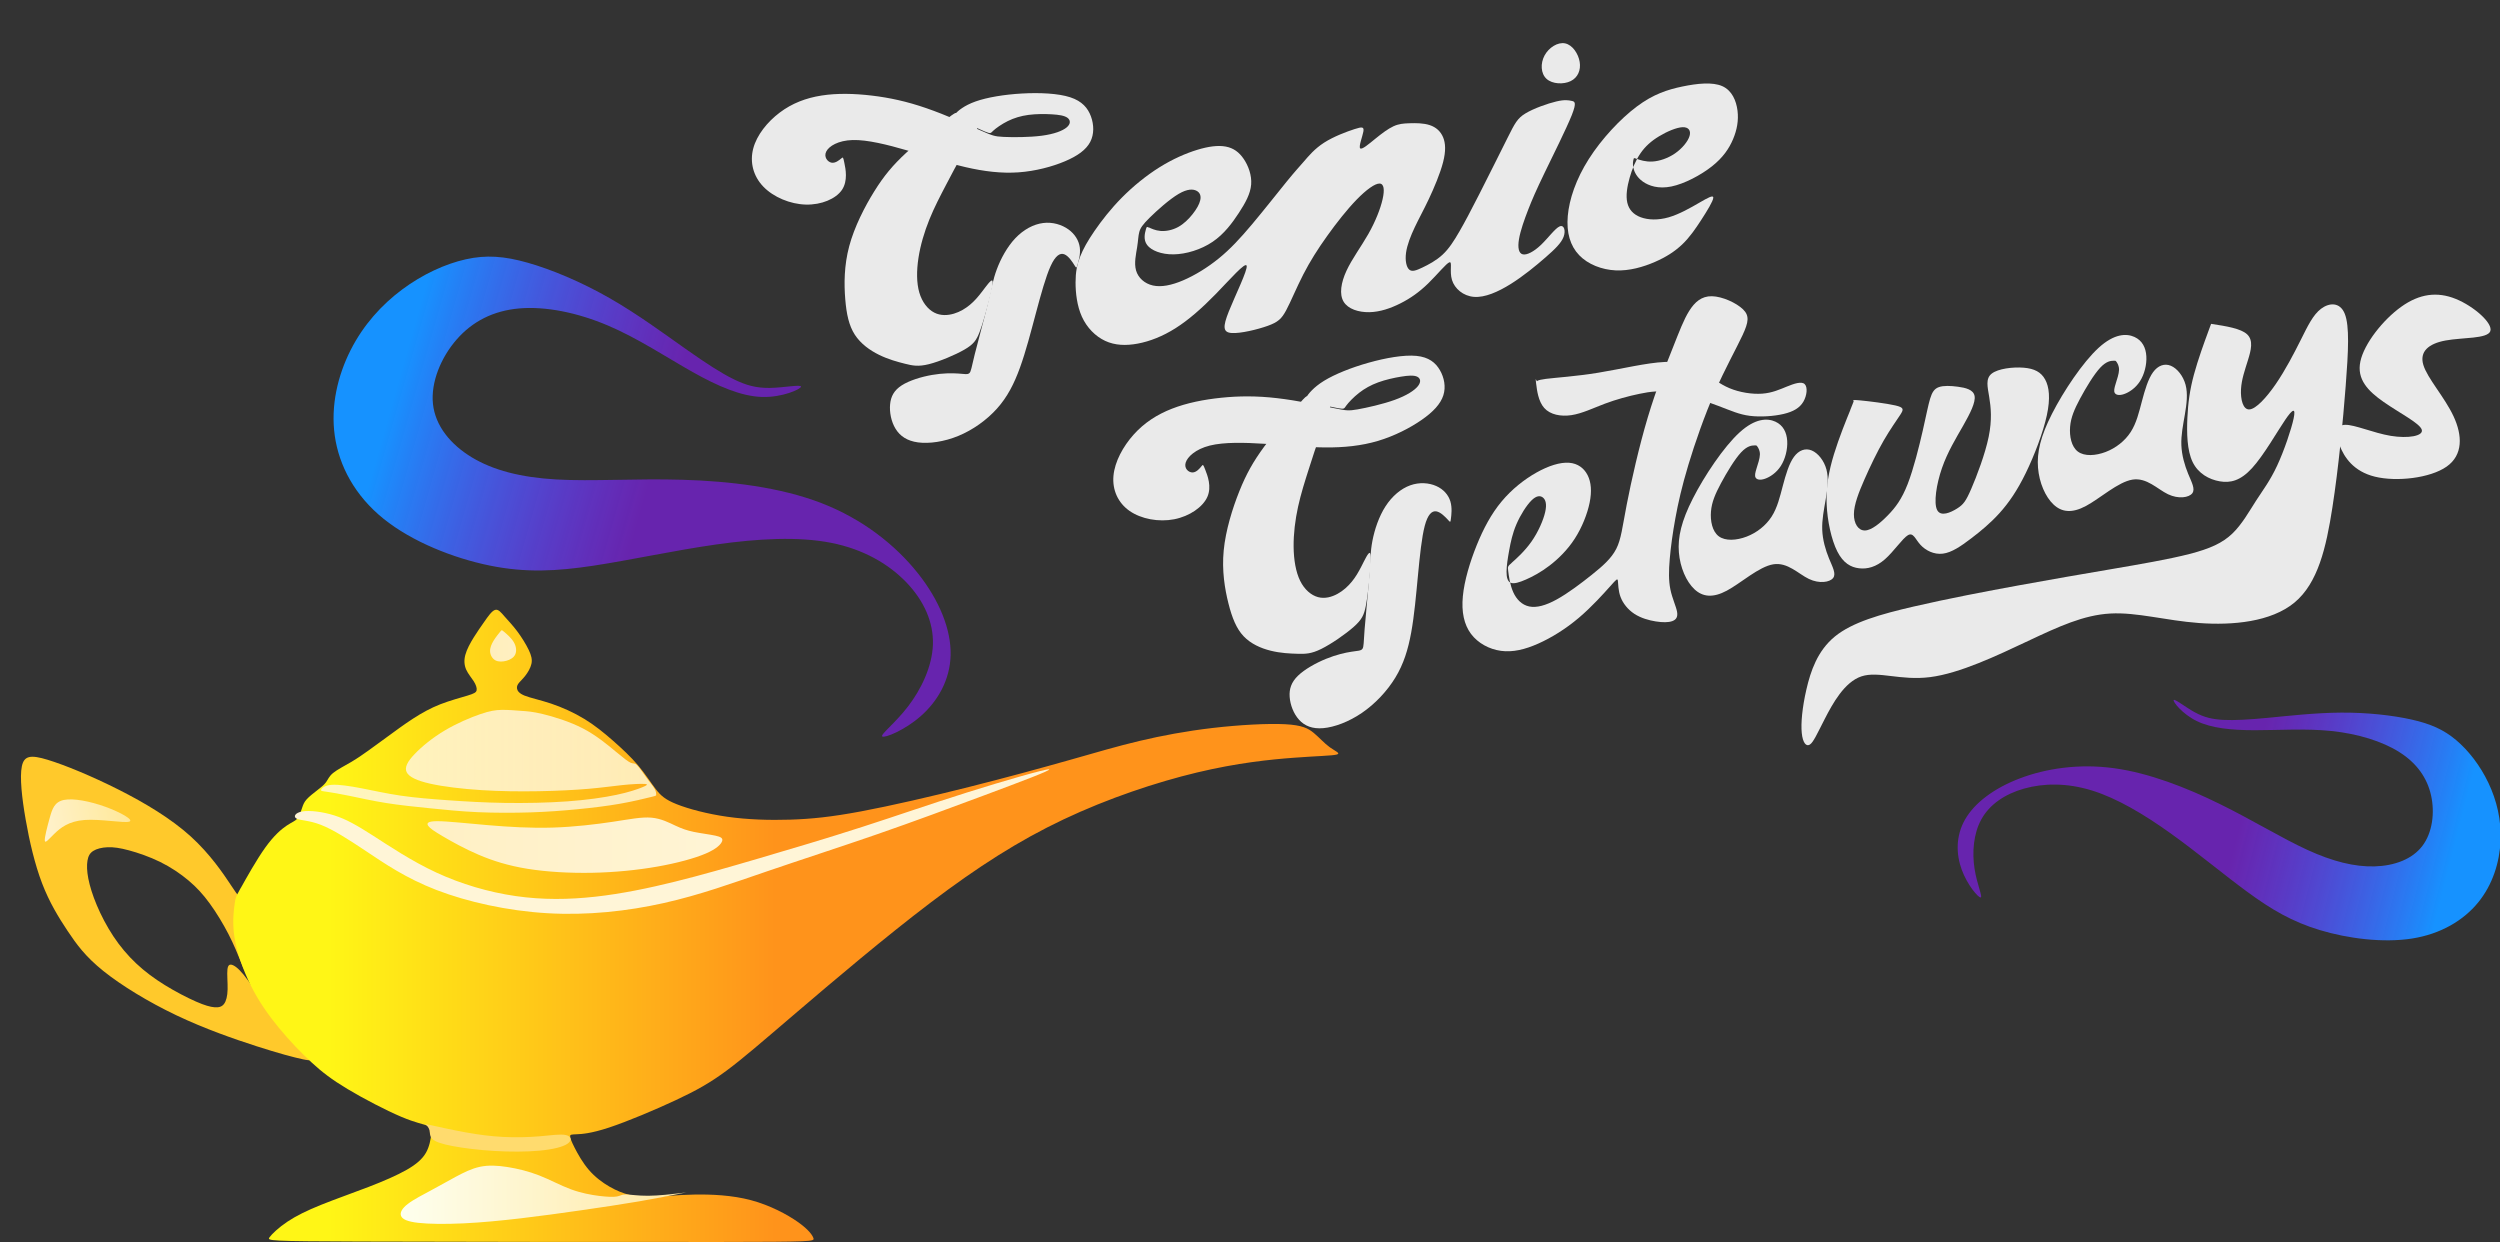<?xml version="1.0" encoding="UTF-8" standalone="no"?>
<!-- Created with Inkscape (http://www.inkscape.org/) -->

<svg
   version="1.1"
   id="svg1"
   width="205.28"
   height="102"
   viewBox="0 0 205.28 102"
   sodipodi:docname="logo.svg"
   xml:space="preserve"
   inkscape:version="1.3.2 (091e20e, 2023-11-25, custom)"
   xmlns:inkscape="http://www.inkscape.org/namespaces/inkscape"
   xmlns:sodipodi="http://sodipodi.sourceforge.net/DTD/sodipodi-0.dtd"
   xmlns:xlink="http://www.w3.org/1999/xlink"
   xmlns="http://www.w3.org/2000/svg"
   xmlns:svg="http://www.w3.org/2000/svg"><rect x="0" y="0" width="205.28" height="102" fill="#333333" stroke="none"/><defs
     id="defs1"><linearGradient
       id="linearGradient53"
       inkscape:collect="always"><stop
         style="stop-color:#fff616;stop-opacity:1;"
         offset="0.086"
         id="stop52" /><stop
         style="stop-color:#ff931b;stop-opacity:1;"
         offset="0.49"
         id="stop53" /></linearGradient><inkscape:path-effect
       effect="bspline"
       id="path-effect52"
       is_visible="true"
       lpeversion="1.3"
       weight="33.333"
       steps="2"
       helper_size="0"
       apply_no_weight="true"
       apply_with_weight="true"
       only_selected="false"
       uniform="false" /><inkscape:path-effect
       effect="bspline"
       id="path-effect51"
       is_visible="true"
       lpeversion="1.3"
       weight="33.333"
       steps="2"
       helper_size="0"
       apply_no_weight="true"
       apply_with_weight="true"
       only_selected="false"
       uniform="false" /><inkscape:path-effect
       effect="bspline"
       id="path-effect50"
       is_visible="true"
       lpeversion="1.3"
       weight="33.333"
       steps="2"
       helper_size="0"
       apply_no_weight="true"
       apply_with_weight="true"
       only_selected="false"
       uniform="false" /><inkscape:path-effect
       effect="bspline"
       id="path-effect49"
       is_visible="true"
       lpeversion="1.3"
       weight="33.333"
       steps="2"
       helper_size="0"
       apply_no_weight="true"
       apply_with_weight="true"
       only_selected="false"
       uniform="false" /><inkscape:path-effect
       effect="bspline"
       id="path-effect48"
       is_visible="true"
       lpeversion="1.3"
       weight="33.333"
       steps="2"
       helper_size="0"
       apply_no_weight="true"
       apply_with_weight="true"
       only_selected="false"
       uniform="false" /><inkscape:path-effect
       effect="bspline"
       id="path-effect47"
       is_visible="true"
       lpeversion="1.3"
       weight="33.333"
       steps="2"
       helper_size="0"
       apply_no_weight="true"
       apply_with_weight="true"
       only_selected="false"
       uniform="false" /><inkscape:path-effect
       effect="bspline"
       id="path-effect46"
       is_visible="true"
       lpeversion="1.3"
       weight="33.333"
       steps="2"
       helper_size="0"
       apply_no_weight="true"
       apply_with_weight="true"
       only_selected="false"
       uniform="false" /><inkscape:path-effect
       effect="bspline"
       id="path-effect44"
       is_visible="true"
       lpeversion="1.3"
       weight="33.333"
       steps="2"
       helper_size="0"
       apply_no_weight="true"
       apply_with_weight="true"
       only_selected="false"
       uniform="false" /><inkscape:path-effect
       effect="bspline"
       id="path-effect43"
       is_visible="true"
       lpeversion="1.3"
       weight="33.333"
       steps="2"
       helper_size="0"
       apply_no_weight="true"
       apply_with_weight="true"
       only_selected="false"
       uniform="false" /><inkscape:path-effect
       effect="bspline"
       id="path-effect42"
       is_visible="true"
       lpeversion="1.3"
       weight="33.333"
       steps="2"
       helper_size="0"
       apply_no_weight="true"
       apply_with_weight="true"
       only_selected="false"
       uniform="false" /><inkscape:path-effect
       effect="bspline"
       id="path-effect41"
       is_visible="true"
       lpeversion="1.3"
       weight="33.333"
       steps="2"
       helper_size="0"
       apply_no_weight="true"
       apply_with_weight="true"
       only_selected="false"
       uniform="false" /><inkscape:path-effect
       effect="bspline"
       id="path-effect40"
       is_visible="true"
       lpeversion="1.3"
       weight="33.333"
       steps="2"
       helper_size="0"
       apply_no_weight="true"
       apply_with_weight="true"
       only_selected="false"
       uniform="false" /><inkscape:path-effect
       effect="bspline"
       id="path-effect39"
       is_visible="true"
       lpeversion="1.3"
       weight="33.333"
       steps="2"
       helper_size="0"
       apply_no_weight="true"
       apply_with_weight="true"
       only_selected="false"
       uniform="false" /><inkscape:path-effect
       effect="bspline"
       id="path-effect38"
       is_visible="true"
       lpeversion="1.3"
       weight="33.333"
       steps="2"
       helper_size="0"
       apply_no_weight="true"
       apply_with_weight="true"
       only_selected="false"
       uniform="false" /><linearGradient
       id="linearGradient37"
       inkscape:collect="always"><stop
         style="stop-color:#1692ff;stop-opacity:1;"
         offset="0.086"
         id="stop38" /><stop
         style="stop-color:#8a1bff;stop-opacity:0.602;"
         offset="0.49"
         id="stop37" /></linearGradient><inkscape:path-effect
       effect="bspline"
       id="path-effect36"
       is_visible="true"
       lpeversion="1.3"
       weight="33.333"
       steps="2"
       helper_size="0"
       apply_no_weight="true"
       apply_with_weight="true"
       only_selected="false"
       uniform="false" /><linearGradient
       id="linearGradient35"
       inkscape:collect="always"><stop
         style="stop-color:#fff2cd;stop-opacity:1;"
         offset="0"
         id="stop35" /><stop
         style="stop-color:#ffe899;stop-opacity:1;"
         offset="1"
         id="stop36" /></linearGradient><linearGradient
       id="linearGradient33"
       inkscape:collect="always"><stop
         style="stop-color:#ffeebc;stop-opacity:1;"
         offset="0"
         id="stop33" /><stop
         style="stop-color:#fff0c1;stop-opacity:1;"
         offset="1"
         id="stop34" /></linearGradient><linearGradient
       id="linearGradient31"
       inkscape:collect="always"><stop
         style="stop-color:#fff8e4;stop-opacity:0.809;"
         offset="0"
         id="stop31" /><stop
         style="stop-color:#ffecb5;stop-opacity:1;"
         offset="1"
         id="stop32" /></linearGradient><linearGradient
       id="linearGradient29"
       inkscape:collect="always"><stop
         style="stop-color:#fff0c4;stop-opacity:1;"
         offset="0"
         id="stop29" /><stop
         style="stop-color:#fff4d5;stop-opacity:1;"
         offset="1"
         id="stop30" /></linearGradient><linearGradient
       id="linearGradient27"
       inkscape:collect="always"><stop
         style="stop-color:#feffee;stop-opacity:1;"
         offset="0"
         id="stop27" /><stop
         style="stop-color:#ffe8a3;stop-opacity:1;"
         offset="1"
         id="stop28" /></linearGradient><inkscape:path-effect
       effect="bspline"
       id="path-effect10"
       is_visible="true"
       lpeversion="1.3"
       weight="33.333"
       steps="2"
       helper_size="0"
       apply_no_weight="true"
       apply_with_weight="true"
       only_selected="false"
       uniform="false" /><inkscape:path-effect
       effect="bspline"
       id="path-effect9"
       is_visible="true"
       lpeversion="1.3"
       weight="33.333"
       steps="2"
       helper_size="0"
       apply_no_weight="true"
       apply_with_weight="true"
       only_selected="false"
       uniform="false" /><inkscape:path-effect
       effect="bspline"
       id="path-effect8"
       is_visible="true"
       lpeversion="1.3"
       weight="33.333"
       steps="2"
       helper_size="0"
       apply_no_weight="true"
       apply_with_weight="true"
       only_selected="false"
       uniform="false" /><inkscape:path-effect
       effect="bspline"
       id="path-effect7"
       is_visible="true"
       lpeversion="1.3"
       weight="33.333"
       steps="2"
       helper_size="0"
       apply_no_weight="true"
       apply_with_weight="true"
       only_selected="false"
       uniform="false" /><inkscape:path-effect
       effect="bspline"
       id="path-effect6"
       is_visible="true"
       lpeversion="1.3"
       weight="33.333"
       steps="2"
       helper_size="0"
       apply_no_weight="true"
       apply_with_weight="true"
       only_selected="false"
       uniform="false" /><inkscape:path-effect
       effect="bspline"
       id="path-effect5"
       is_visible="true"
       lpeversion="1.3"
       weight="33.333"
       steps="2"
       helper_size="0"
       apply_no_weight="true"
       apply_with_weight="true"
       only_selected="false"
       uniform="false" /><inkscape:path-effect
       effect="bspline"
       id="path-effect4"
       is_visible="true"
       lpeversion="1.3"
       weight="33.333"
       steps="2"
       helper_size="0"
       apply_no_weight="true"
       apply_with_weight="true"
       only_selected="false"
       uniform="false" /><inkscape:path-effect
       effect="bspline"
       id="path-effect3"
       is_visible="true"
       lpeversion="1.3"
       weight="33.333"
       steps="2"
       helper_size="0"
       apply_no_weight="true"
       apply_with_weight="true"
       only_selected="false"
       uniform="false" /><inkscape:path-effect
       effect="bspline"
       id="path-effect2"
       is_visible="true"
       lpeversion="1.3"
       weight="33.333"
       steps="2"
       helper_size="0"
       apply_no_weight="true"
       apply_with_weight="true"
       only_selected="false"
       uniform="false" /><inkscape:path-effect
       effect="bspline"
       id="path-effect1"
       is_visible="true"
       lpeversion="1.3"
       weight="33.333"
       steps="2"
       helper_size="0"
       apply_no_weight="true"
       apply_with_weight="true"
       only_selected="false"
       uniform="false" /><linearGradient
       inkscape:collect="always"
       xlink:href="#linearGradient53"
       id="linearGradient11"
       x1="56.626"
       y1="73.246"
       x2="116.837"
       y2="73.246"
       gradientUnits="userSpaceOnUse" /><linearGradient
       inkscape:collect="always"
       xlink:href="#linearGradient27"
       id="linearGradient28"
       x1="65.744"
       y1="88.126"
       x2="81.369"
       y2="88.126"
       gradientUnits="userSpaceOnUse" /><linearGradient
       inkscape:collect="always"
       xlink:href="#linearGradient29"
       id="linearGradient30"
       x1="67.207"
       y1="68.783"
       x2="83.272"
       y2="68.783"
       gradientUnits="userSpaceOnUse" /><linearGradient
       inkscape:collect="always"
       xlink:href="#linearGradient31"
       id="linearGradient32"
       x1="61.406"
       y1="64.039"
       x2="79.667"
       y2="64.039"
       gradientUnits="userSpaceOnUse" /><linearGradient
       inkscape:collect="always"
       xlink:href="#linearGradient33"
       id="linearGradient34"
       x1="70.614"
       y1="57.759"
       x2="72.033"
       y2="57.759"
       gradientUnits="userSpaceOnUse" /><linearGradient
       inkscape:collect="always"
       xlink:href="#linearGradient35"
       id="linearGradient36"
       x1="47.086"
       y1="67.419"
       x2="50.989"
       y2="67.419"
       gradientUnits="userSpaceOnUse" /><linearGradient
       inkscape:collect="always"
       xlink:href="#linearGradient37"
       id="linearGradient38"
       x1="84.037"
       y1="50.383"
       x2="120.341"
       y2="50.383"
       gradientUnits="userSpaceOnUse" /><inkscape:path-effect
       effect="bspline"
       id="path-effect38-3"
       is_visible="true"
       lpeversion="1.3"
       weight="33.333"
       steps="2"
       helper_size="0"
       apply_no_weight="true"
       apply_with_weight="true"
       only_selected="false"
       uniform="false" /><inkscape:path-effect
       effect="bspline"
       id="path-effect39-2"
       is_visible="true"
       lpeversion="1.3"
       weight="33.333"
       steps="2"
       helper_size="0"
       apply_no_weight="true"
       apply_with_weight="true"
       only_selected="false"
       uniform="false" /><inkscape:path-effect
       effect="bspline"
       id="path-effect40-6"
       is_visible="true"
       lpeversion="1.3"
       weight="33.333"
       steps="2"
       helper_size="0"
       apply_no_weight="true"
       apply_with_weight="true"
       only_selected="false"
       uniform="false" /><inkscape:path-effect
       effect="bspline"
       id="path-effect49-9"
       is_visible="true"
       lpeversion="1.3"
       weight="33.333"
       steps="2"
       helper_size="0"
       apply_no_weight="true"
       apply_with_weight="true"
       only_selected="false"
       uniform="false" /><linearGradient
       inkscape:collect="always"
       xlink:href="#linearGradient37"
       id="linearGradient38-6"
       x1="84.037"
       y1="50.383"
       x2="120.341"
       y2="50.383"
       gradientUnits="userSpaceOnUse" /><inkscape:path-effect
       effect="bspline"
       id="path-effect36-3"
       is_visible="true"
       lpeversion="1.3"
       weight="33.333"
       steps="2"
       helper_size="0"
       apply_no_weight="true"
       apply_with_weight="true"
       only_selected="false"
       uniform="false" /></defs><sodipodi:namedview
     id="namedview1"
     pagecolor="#ffffff"
     bordercolor="#000000"
     borderopacity="0.25"
     inkscape:showpageshadow="2"
     inkscape:pageopacity="0.0"
     inkscape:pagecheckerboard="0"
     inkscape:deskcolor="#d1d1d1"
     showgrid="false"
     inkscape:zoom="9.6613377"
     inkscape:cx="116.23649"
     inkscape:cy="12.886414"
     inkscape:window-width="1920"
     inkscape:window-height="1001"
     inkscape:window-x="-9"
     inkscape:window-y="-9"
     inkscape:window-maximized="1"
     inkscape:current-layer="g1" /><g
     inkscape:groupmode="layer"
     inkscape:label="Image"
     id="g1"><path
       style="fill:#ffc92b;fill-opacity:1;fill-rule:evenodd;stroke-width:1.894;paint-order:fill markers stroke"
       d="M 56.566,71.281 C 56.203,70.729 55.479,69.625 54.409,68.641 c -1.07,-0.983 -2.484,-1.846 -3.933,-2.588 -1.449,-0.742 -2.933,-1.363 -3.856,-1.647 -0.923,-0.285 -1.285,-0.233 -1.406,0.362 -0.121,0.595 -10e-7,1.734 0.207,2.941 0.207,1.208 0.5,2.484 0.897,3.536 0.397,1.052 0.897,1.88 1.389,2.631 0.492,0.75 0.975,1.423 1.949,2.217 0.975,0.794 2.441,1.708 3.976,2.45 1.535,0.742 3.14,1.311 4.356,1.708 1.216,0.397 2.044,0.621 2.527,0.725 0.483,0.104 0.621,0.086 0.303,-0.283 -0.318,-0.369 -1.092,-1.091 -1.732,-1.876 -0.64,-0.785 -1.146,-1.632 -1.527,-2.172 -0.381,-0.54 -0.637,-0.772 -0.82,-0.863 -0.183,-0.091 -0.293,-0.043 -0.323,0.22 -0.03,0.262 0.018,0.738 0.009,1.11 -0.009,0.372 -0.076,0.64 -0.192,0.799 -0.116,0.159 -0.281,0.207 -0.515,0.189 -0.235,-0.018 -0.54,-0.104 -1.012,-0.314 -0.473,-0.21 -1.113,-0.546 -1.693,-0.909 -0.579,-0.363 -1.098,-0.753 -1.564,-1.198 -0.467,-0.445 -0.881,-0.945 -1.244,-1.5 -0.363,-0.555 -0.674,-1.165 -0.906,-1.723 -0.232,-0.558 -0.384,-1.064 -0.464,-1.479 -0.079,-0.415 -0.085,-0.738 -0.046,-0.985 0.04,-0.247 0.125,-0.418 0.311,-0.54 0.186,-0.122 0.473,-0.195 0.79,-0.207 0.317,-0.012 0.665,0.037 1.156,0.171 0.491,0.134 1.125,0.354 1.705,0.643 0.579,0.29 1.104,0.65 1.543,1.025 0.439,0.375 0.793,0.765 1.156,1.272 0.363,0.506 0.735,1.128 1.028,1.708 0.293,0.579 0.506,1.116 0.677,1.543 0.171,0.427 0.299,0.744 0.451,0.317 0.152,-0.427 0.329,-1.598 0.29,-2.36 -0.04,-0.762 -0.296,-1.116 -0.493,-1.336 -0.197,-0.22 -0.336,-0.306 -0.405,-0.349 -0.069,-0.043 -0.069,-0.043 -0.432,-0.595 z"
       id="path1"
       inkscape:path-effect="#path-effect1"
       inkscape:original-d="m 56.927935,71.832703 c -0.724538,-1.104057 -1.449075,-2.208114 -2.173613,-3.312171 -1.414601,-0.862562 -2.829145,-1.725089 -4.243718,-2.587633 -1.483606,-0.621045 -2.967153,-1.242064 -4.45073,-1.863096 -0.362276,0.05175 -0.724537,0.103505 -1.086806,0.155258 0.120759,1.138581 0.241513,2.277117 0.362269,3.415676 0.293271,1.276591 0.58653,2.553131 0.879795,3.829697 0.500286,0.828059 1.000552,1.656086 1.500828,2.484128 0.483034,0.672798 0.966049,1.34557 1.449074,2.018354 1.466355,0.914316 2.932652,1.828595 4.398977,2.742892 1.604365,0.56929 3.208666,1.138558 4.812998,1.707838 0.82806,0.224266 1.656086,0.448523 2.484128,0.672784 0.13801,-0.01725 0.276015,-0.0345 0.414022,-0.05175 -0.773735,-0.721642 -1.547439,-1.443256 -2.321158,-2.164883 -0.506236,-0.847794 -1.012452,-1.695553 -1.518678,-2.543329 -0.256168,-0.231771 -0.512326,-0.463533 -0.768488,-0.695299 -0.109787,0.04879 -0.219568,0.09759 -0.329352,0.146379 0.04879,0.47574 0.09759,0.951461 0.146378,1.427192 -0.06709,0.268366 -0.13418,0.536721 -0.20127,0.805082 -0.16468,0.04879 -0.329352,0.09759 -0.494028,0.146379 -0.304962,-0.08539 -0.609911,-0.170775 -0.914867,-0.256163 -0.640419,-0.335458 -1.280813,-0.670902 -1.92122,-1.006353 -0.518434,-0.390351 -1.036848,-0.780686 -1.555273,-1.171029 -0.414748,-0.500137 -0.829479,-1.000254 -1.244218,-1.500381 -0.311061,-0.609924 -0.622109,-1.219822 -0.933164,-1.829734 -0.152481,-0.506236 -0.304956,-1.012452 -0.457433,-1.518678 -0.0061,-0.323259 -0.0122,-0.646506 -0.0183,-0.969759 0.08539,-0.170778 0.170775,-0.34155 0.256163,-0.512325 0.286664,-0.07319 0.573316,-0.146378 0.859974,-0.219568 0.347657,0.04879 0.695299,0.09759 1.042948,0.146379 0.634321,0.219572 1.268615,0.439136 1.902923,0.658704 0.524534,0.359854 1.049047,0.719695 1.57357,1.079542 0.353756,0.390351 0.707497,0.780686 1.061245,1.17103 0.372054,0.622121 0.744092,1.244218 1.116138,1.866327 0.213473,0.536733 0.426937,1.073444 0.640406,1.610165 0.128084,0.317161 0.256163,0.634308 0.384244,0.951462 0.176878,-1.171053 0.353749,-2.342059 0.530623,-3.513088 -0.256168,-0.353755 -0.512325,-0.707497 -0.768488,-1.061245 -0.138637,-0.08626 -0.277268,-0.172521 -0.415901,-0.258782 z"
       transform="matrix(1.507,0,0,1.484,-66.343,-33.191)" /><path
       style="fill:url(#linearGradient11);fill-rule:evenodd;stroke-width:1.894;paint-order:fill markers stroke"
       d="m 57.039,71.14 c 0.281,-0.512 0.842,-1.537 1.324,-2.22 0.482,-0.683 0.884,-1.025 1.171,-1.22 0.287,-0.195 0.457,-0.244 0.579,-0.39 0.122,-0.146 0.195,-0.39 0.256,-0.579 0.061,-0.189 0.11,-0.323 0.25,-0.482 0.14,-0.159 0.372,-0.342 0.573,-0.5 0.201,-0.159 0.372,-0.293 0.482,-0.445 0.11,-0.152 0.159,-0.323 0.384,-0.512 0.226,-0.189 0.628,-0.396 0.976,-0.604 0.348,-0.207 0.64,-0.415 0.951,-0.64 0.311,-0.226 0.64,-0.47 1.049,-0.775 0.409,-0.305 0.897,-0.671 1.378,-0.988 0.482,-0.317 0.958,-0.586 1.494,-0.799 0.537,-0.213 1.134,-0.372 1.488,-0.482 0.354,-0.11 0.464,-0.171 0.488,-0.293 0.024,-0.122 -0.037,-0.305 -0.159,-0.5 -0.122,-0.195 -0.305,-0.403 -0.409,-0.64 -0.104,-0.238 -0.128,-0.506 -0.049,-0.811 0.079,-0.305 0.262,-0.647 0.451,-0.958 0.189,-0.311 0.384,-0.592 0.586,-0.884 0.201,-0.293 0.409,-0.598 0.586,-0.653 0.177,-0.055 0.323,0.14 0.518,0.366 0.195,0.226 0.439,0.482 0.683,0.811 0.244,0.329 0.488,0.732 0.634,1.043 0.146,0.311 0.195,0.531 0.146,0.762 -0.049,0.232 -0.195,0.476 -0.329,0.653 -0.134,0.177 -0.256,0.287 -0.342,0.39 -0.085,0.104 -0.134,0.201 -0.116,0.323 0.018,0.122 0.104,0.268 0.415,0.396 0.311,0.128 0.848,0.238 1.439,0.439 0.592,0.201 1.238,0.494 1.811,0.848 0.573,0.354 1.073,0.768 1.567,1.208 0.494,0.439 0.982,0.903 1.372,1.372 0.39,0.47 0.683,0.945 0.951,1.299 0.268,0.354 0.512,0.586 1.147,0.842 0.634,0.256 1.659,0.537 2.763,0.695 1.104,0.159 2.287,0.195 3.422,0.159 1.134,-0.037 2.22,-0.146 3.855,-0.457 1.635,-0.311 3.818,-0.823 5.873,-1.348 2.055,-0.525 3.983,-1.061 5.489,-1.494 1.506,-0.433 2.592,-0.762 3.806,-1.055 1.214,-0.293 2.556,-0.549 4.001,-0.72 1.446,-0.171 2.995,-0.256 3.934,-0.207 0.939,0.049 1.269,0.232 1.567,0.482 0.299,0.25 0.567,0.567 0.866,0.787 0.299,0.22 0.628,0.342 0.39,0.409 -0.238,0.067 -1.043,0.079 -2.336,0.177 -1.293,0.098 -3.074,0.281 -5.282,0.817 -2.208,0.537 -4.843,1.427 -7.276,2.598 -2.434,1.171 -4.666,2.623 -7.203,4.574 -2.537,1.952 -5.379,4.404 -7.313,6.081 -1.933,1.677 -2.958,2.58 -3.842,3.245 -0.884,0.665 -1.628,1.092 -2.757,1.628 -1.128,0.537 -2.641,1.183 -3.641,1.519 -1,0.335 -1.488,0.36 -1.769,0.372 -0.281,0.012 -0.354,0.012 -0.354,0.11 10e-7,0.098 0.073,0.293 0.244,0.634 0.171,0.342 0.439,0.829 0.775,1.226 0.335,0.396 0.738,0.701 1.122,0.927 0.384,0.226 0.75,0.372 1.116,0.464 0.366,0.091 0.732,0.128 1.281,0.104 0.549,-0.024 1.281,-0.11 2.214,-0.128 0.933,-0.018 2.068,0.03 3.104,0.311 1.037,0.281 1.976,0.793 2.556,1.208 0.579,0.415 0.799,0.732 0.848,0.903 0.049,0.171 -0.073,0.195 -5.032,0.201 -4.959,0.006 -14.754,-0.006 -19.7,-0.024 -4.946,-0.018 -5.044,-0.043 -4.91,-0.232 0.134,-0.189 0.5,-0.543 0.976,-0.866 0.476,-0.323 1.061,-0.616 1.836,-0.933 0.775,-0.317 1.738,-0.659 2.58,-0.988 0.842,-0.329 1.561,-0.647 2.086,-0.951 0.525,-0.305 0.854,-0.598 1.049,-0.945 0.195,-0.348 0.256,-0.75 0.287,-1.012 0.03,-0.262 0.03,-0.384 -0.183,-0.476 -0.213,-0.091 -0.64,-0.152 -1.464,-0.506 -0.823,-0.354 -2.043,-1 -2.915,-1.531 -0.872,-0.531 -1.397,-0.945 -1.97,-1.482 -0.573,-0.537 -1.195,-1.195 -1.769,-1.903 -0.573,-0.708 -1.098,-1.464 -1.531,-2.342 -0.433,-0.878 -0.775,-1.879 -0.897,-2.714 -0.122,-0.836 -0.024,-1.506 0.024,-1.842 0.049,-0.335 0.049,-0.335 0.329,-0.848 z"
       id="path2"
       inkscape:original-d="m 56.758321,71.652349 c 0.561118,-1.024651 1.122237,-2.049301 1.683355,-3.073952 0.402549,-0.341557 0.805082,-0.6831 1.207624,-1.02465 0.170778,-0.04879 0.34155,-0.09759 0.512325,-0.146379 0.07319,-0.243969 0.146379,-0.487929 0.219568,-0.731893 0.04879,-0.134183 0.09759,-0.268361 0.146379,-0.402541 0.23177,-0.182977 0.463532,-0.365947 0.695298,-0.54892 0.170779,-0.134184 0.34155,-0.268361 0.512325,-0.402542 0.04879,-0.170778 0.09759,-0.34155 0.146379,-0.512325 0.402549,-0.207374 0.805083,-0.414739 1.207624,-0.622109 0.292763,-0.207374 0.585514,-0.41474 0.878272,-0.62211 0.329358,-0.243969 0.658704,-0.487928 0.988056,-0.731893 0.487938,-0.365954 0.975857,-0.731893 1.463786,-1.09784 0.47574,-0.268366 0.951461,-0.536721 1.427192,-0.805082 0.597725,-0.15858 1.195426,-0.317154 1.793138,-0.475731 0.109787,-0.06099 0.219568,-0.121982 0.329352,-0.182973 -0.06099,-0.182977 -0.121982,-0.365947 -0.182973,-0.54892 -0.182977,-0.207374 -0.365947,-0.41474 -0.54892,-0.622109 -0.0244,-0.268367 -0.04879,-0.536722 -0.07319,-0.805083 0.182977,-0.341557 0.365946,-0.6831 0.54892,-1.02465 0.195175,-0.280565 0.390343,-0.561119 0.585514,-0.841678 0.207374,-0.304961 0.41474,-0.609911 0.62211,-0.914866 0.146381,0.195175 0.292757,0.390343 0.439136,0.585514 0.243969,0.256168 0.487928,0.512326 0.731893,0.768488 0.243969,0.40255 0.487929,0.805083 0.731893,1.207624 0.04879,0.219573 0.09759,0.439136 0.146379,0.658704 -0.146382,0.243969 -0.292758,0.487929 -0.439136,0.731893 -0.121985,0.109786 -0.243965,0.219568 -0.365947,0.329352 -0.04879,0.09759 -0.09759,0.195172 -0.146379,0.292758 0.08539,0.146381 0.170776,0.292757 0.256163,0.439136 0.536733,0.109786 1.073444,0.219567 1.610165,0.329351 0.646519,0.292764 1.293012,0.585515 1.939517,0.878272 0.500137,0.414748 1.000254,0.829479 1.500382,1.244219 0.487938,0.463542 0.975857,0.927065 1.463786,1.390597 0.292763,0.47574 0.585515,0.951461 0.878272,1.427192 0.243969,0.231771 0.487929,0.463532 0.731893,0.695298 1.024671,0.280565 2.049301,0.561119 3.073952,0.841678 1.183251,0.03659 2.366455,0.07319 3.549682,0.109784 1.085663,-0.109786 2.171283,-0.219568 3.256925,-0.329352 2.183525,-0.512336 4.366963,-1.024651 6.550445,-1.536976 1.927357,-0.536733 3.854634,-1.073444 5.781954,-1.610165 1.08567,-0.329359 2.17129,-0.658704 3.25693,-0.988056 1.34183,-0.256168 2.68361,-0.512325 4.02541,-0.768488 1.54921,-0.08539 3.09835,-0.170775 4.64752,-0.256163 0.32936,0.182977 0.65871,0.365947 0.98806,0.54892 0.26837,0.31716 0.53672,0.634308 0.80508,0.951462 0.32936,0.121984 0.65871,0.243964 0.98806,0.365946 -0.8051,0.0122 -1.61017,0.0244 -2.41525,0.03659 -1.78098,0.182977 -3.56188,0.365946 -5.34282,0.54892 -2.63487,0.890488 -5.26963,1.78094 -7.90445,2.67141 -2.232318,1.451617 -4.464548,2.903177 -6.696822,4.354765 -2.842242,2.451891 -5.684371,4.903685 -8.526557,7.355527 -1.024671,0.902686 -2.049301,1.805337 -3.073951,2.708005 -0.744107,0.426946 -1.488183,0.853876 -2.232275,1.280813 -1.512609,0.646519 -3.025158,1.293012 -4.537738,1.939517 -0.487938,0.0244 -0.975857,0.04879 -1.463786,0.07319 -0.07319,0 -0.146379,0 -0.219568,0 0.07319,0.195175 0.146378,0.390343 0.219568,0.585514 0.268366,0.487939 0.536722,0.975858 0.805082,1.463787 0.40255,0.304961 0.805083,0.609911 1.207624,0.914866 0.365954,0.146382 0.731893,0.292758 1.09784,0.439136 0.365954,0.0366 0.731893,0.07319 1.09784,0.109784 0.731908,-0.08539 1.463786,-0.170775 2.19568,-0.256162 1.134457,0.04879 2.268869,0.09759 3.403303,0.146378 0.939282,0.512336 1.878526,1.024651 2.817789,1.536976 0.219573,0.31716 0.439136,0.634308 0.658704,0.951461 -0.121984,0.0244 -0.243964,0.04879 -0.365946,0.07319 -9.795368,-0.0122 -19.590343,-0.0244 -29.385514,-0.03659 -0.09759,-0.0244 -0.195172,-0.04879 -0.292758,-0.07319 0.365954,-0.353756 0.731894,-0.707497 1.09784,-1.061246 0.585527,-0.292763 1.17103,-0.585514 1.756544,-0.878271 0.963679,-0.341557 1.927319,-0.683101 2.890978,-1.024651 0.71971,-0.31716 1.43939,-0.634307 2.159086,-0.951461 0.329358,-0.292763 0.658703,-0.585515 0.988055,-0.878272 0.06099,-0.402549 0.121983,-0.805083 0.182974,-1.207624 0,-0.121985 0,-0.243964 0,-0.365947 -0.426947,-0.06099 -0.853876,-0.121982 -1.280813,-0.182973 -1.219847,-0.646519 -2.439645,-1.293011 -3.659467,-1.939517 -0.524534,-0.414748 -1.049047,-0.829479 -1.57357,-1.244219 -0.622122,-0.658717 -1.244219,-1.317407 -1.866328,-1.976111 -0.524534,-0.756305 -1.049047,-1.51258 -1.57357,-2.268869 -0.341557,-1.000274 -0.683101,-2.000509 -1.024651,-3.000763 0.09759,-0.670915 0.195172,-1.341804 0.292757,-2.012706 z"
       inkscape:path-effect="#path-effect2"
       transform="matrix(1.507,0,0,1.484,-66.176,-32.675)" /><path
       style="fill:url(#linearGradient30);fill-rule:evenodd;stroke-width:1.894;paint-order:fill markers stroke"
       d="m 67.743,67.456 c 0.555,0 1.628,0.122 2.763,0.22 1.134,0.098 2.33,0.171 3.519,0.134 1.189,-0.037 2.373,-0.183 3.287,-0.323 0.915,-0.14 1.561,-0.274 2.098,-0.226 0.537,0.049 0.964,0.281 1.311,0.445 0.348,0.165 0.616,0.262 0.994,0.342 0.378,0.079 0.866,0.14 1.171,0.207 0.305,0.067 0.427,0.14 0.372,0.305 -0.055,0.165 -0.287,0.421 -0.884,0.683 -0.598,0.262 -1.561,0.531 -2.653,0.726 -1.092,0.195 -2.312,0.317 -3.544,0.342 -1.232,0.024 -2.476,-0.049 -3.519,-0.22 -1.043,-0.171 -1.885,-0.439 -2.659,-0.775 -0.775,-0.335 -1.482,-0.738 -1.952,-1.019 -0.47,-0.281 -0.701,-0.439 -0.799,-0.579 -0.098,-0.14 -0.061,-0.262 0.494,-0.262 z"
       id="path3"
       inkscape:path-effect="#path-effect3"
       inkscape:original-d="m 67.224395,67.334179 c 1.073443,0.121982 2.146887,0.243964 3.22033,0.365946 1.19545,0.07319 2.390851,0.146379 3.586277,0.219568 1.183251,-0.146381 2.366455,-0.292757 3.549682,-0.439136 0.646519,-0.134183 1.293012,-0.26836 1.939517,-0.402541 0.426947,0.231771 0.853876,0.463532 1.280813,0.695299 0.268367,0.09759 0.536722,0.195171 0.805083,0.292757 0.487939,0.06099 0.975858,0.121982 1.463787,0.182973 0.121984,0.07319 0.243964,0.146379 0.365946,0.219568 -0.231771,0.256168 -0.463532,0.512326 -0.695298,0.768488 -0.963679,0.268366 -1.927319,0.536722 -2.890979,0.805083 -1.219846,0.121984 -2.439644,0.243964 -3.659466,0.365946 -1.244243,-0.07319 -2.488437,-0.146378 -3.732656,-0.219568 -0.841694,-0.268366 -1.683354,-0.536721 -2.525031,-0.805082 -0.707511,-0.40255 -1.414994,-0.805083 -2.122491,-1.207624 -0.231771,-0.15858 -0.463532,-0.317154 -0.695298,-0.475731 0.0366,-0.121984 0.07319,-0.243964 0.109784,-0.365946 z"
       transform="matrix(1.507,0,0,1.484,-66.176,-32.675)" /><path
       style="fill:url(#linearGradient32);fill-rule:evenodd;stroke-width:1.894;paint-order:fill markers stroke"
       d="m 79.349,66.023 c -0.317,0.079 -0.951,0.238 -1.671,0.366 -0.72,0.128 -1.525,0.226 -2.33,0.305 -0.805,0.079 -1.61,0.14 -2.531,0.171 -0.921,0.03 -1.958,0.03 -2.885,-0.012 -0.927,-0.043 -1.744,-0.128 -2.568,-0.213 -0.823,-0.085 -1.653,-0.171 -2.409,-0.293 -0.756,-0.122 -1.439,-0.281 -1.994,-0.396 -0.555,-0.116 -0.982,-0.189 -1.238,-0.226 -0.256,-0.037 -0.342,-0.037 -0.311,-0.116 0.03,-0.079 0.177,-0.238 0.561,-0.268 0.384,-0.03 1.006,0.067 1.659,0.195 0.653,0.128 1.336,0.287 2.116,0.403 0.781,0.116 1.659,0.189 2.598,0.256 0.939,0.067 1.94,0.128 3.056,0.146 1.116,0.018 2.348,-0.006 3.422,-0.085 1.073,-0.079 1.988,-0.213 2.671,-0.36 0.683,-0.146 1.134,-0.305 1.403,-0.415 0.268,-0.11 0.354,-0.171 0.152,-0.189 -0.201,-0.018 -0.689,0.006 -1.214,0.061 -0.525,0.055 -1.086,0.14 -1.848,0.207 -0.762,0.067 -1.726,0.116 -2.739,0.134 -1.012,0.018 -2.074,0.006 -3.111,-0.061 -1.037,-0.067 -2.049,-0.189 -2.775,-0.354 -0.726,-0.165 -1.165,-0.372 -1.293,-0.64 -0.128,-0.268 0.055,-0.598 0.439,-1.006 0.384,-0.409 0.97,-0.897 1.635,-1.299 0.665,-0.403 1.409,-0.72 1.933,-0.903 0.525,-0.183 0.829,-0.232 1.177,-0.238 0.348,-0.006 0.738,0.03 1.067,0.055 0.329,0.024 0.598,0.037 1.171,0.177 0.573,0.14 1.452,0.409 2.19,0.799 0.738,0.39 1.336,0.903 1.763,1.263 0.427,0.36 0.683,0.567 0.836,0.634 0.152,0.067 0.201,-0.006 0.342,0.134 0.14,0.14 0.372,0.494 0.561,0.756 0.189,0.262 0.335,0.433 0.409,0.573 0.073,0.14 0.073,0.25 0.073,0.305 0,0.055 0,0.055 -0.317,0.134 z"
       id="path4"
       inkscape:path-effect="#path-effect4"
       inkscape:original-d="m 79.66658,65.943582 c -0.634308,0.158576 -1.268615,0.317153 -1.902923,0.47573 -0.805098,0.09759 -1.610165,0.195172 -2.415247,0.292757 -0.805099,0.06099 -1.610165,0.121983 -2.415248,0.182974 -1.036869,0 -2.073697,0 -3.110546,0 -0.817297,-0.08539 -1.634562,-0.170775 -2.451843,-0.256163 -0.829495,-0.08539 -1.658958,-0.170775 -2.488437,-0.256163 -0.683114,-0.15858 -1.3662,-0.317153 -2.049301,-0.47573 -0.426946,-0.07319 -0.853875,-0.146379 -1.280813,-0.219568 -0.08539,0 -0.170775,0 -0.256163,0 0.146382,-0.15858 0.292758,-0.317154 0.439136,-0.475731 0.622122,0.09759 1.244219,0.195172 1.866328,0.292758 0.683114,0.15858 1.366201,0.317153 2.049301,0.47573 0.87829,0.07319 1.756544,0.146379 2.634816,0.219568 1.000274,0.06099 2.000508,0.121982 3.000762,0.182973 1.232045,-0.0244 2.464041,-0.04879 3.696061,-0.07319 0.914885,-0.134183 1.829733,-0.268361 2.7446,-0.402541 0.451343,-0.15858 0.902668,-0.317154 1.354002,-0.475731 0.08539,-0.06099 0.170775,-0.121982 0.256163,-0.182973 -0.487939,0.0244 -0.975858,0.04879 -1.463787,0.07319 -0.561129,0.08539 -1.122236,0.170775 -1.683354,0.256163 -0.963679,0.04879 -1.927319,0.09759 -2.890978,0.146379 -1.061267,-0.0122 -2.122491,-0.0244 -3.183736,-0.03659 -1.012473,-0.121985 -2.024905,-0.243965 -3.037357,-0.365947 -0.439145,-0.207374 -0.878272,-0.414739 -1.317408,-0.622109 0.182977,-0.329359 0.365947,-0.658704 0.54892,-0.988056 0.585526,-0.487938 1.171029,-0.975858 1.756544,-1.463786 0.744106,-0.31716 1.488183,-0.634308 2.232274,-0.951462 0.304962,-0.04879 0.609911,-0.09759 0.914867,-0.146378 0.390351,0.03659 0.780686,0.07319 1.171029,0.109784 0.268366,0.0122 0.536722,0.0244 0.805083,0.03659 0.878289,0.268367 1.756543,0.536722 2.634815,0.805083 0.597725,0.512336 1.195426,1.024651 1.793139,1.536976 0.256168,0.207374 0.512325,0.414739 0.768488,0.622109 0.04879,-0.07319 0.09759,-0.146379 0.146378,-0.219568 0.231771,0.353756 0.463533,0.707497 0.695299,1.061245 0.146382,0.170779 0.292757,0.34155 0.439136,0.512326 0,0.109786 0,0.219568 0,0.329352 z"
       transform="matrix(1.507,0,0,1.484,-66.176,-32.521)" /><path
       style="fill:url(#linearGradient34);fill-rule:evenodd;stroke-width:1.894;paint-order:fill markers stroke"
       d="m 71.171,56.966 c -0.079,0.098 -0.238,0.293 -0.36,0.494 -0.122,0.201 -0.207,0.409 -0.195,0.61 0.012,0.201 0.122,0.396 0.293,0.488 0.171,0.091 0.403,0.079 0.61,0.018 0.207,-0.061 0.39,-0.171 0.47,-0.354 0.079,-0.183 0.055,-0.439 -0.085,-0.677 -0.14,-0.238 -0.396,-0.457 -0.525,-0.567 -0.128,-0.11 -0.128,-0.11 -0.207,-0.012 z"
       id="path5"
       inkscape:path-effect="#path-effect5"
       inkscape:original-d="m 71.249808,56.868105 c -0.158577,0.195172 -0.317154,0.390343 -0.475731,0.585515 -0.08539,0.207374 -0.170775,0.414739 -0.256163,0.622109 0.109787,0.195176 0.219568,0.390343 0.329352,0.585515 0.231771,-0.0122 0.463533,-0.0244 0.695299,-0.0366 0.182977,-0.109786 0.365947,-0.219568 0.54892,-0.329352 -0.0244,-0.256168 -0.04879,-0.512325 -0.07319,-0.768488 C 71.762128,57.307232 71.50597,57.087668 71.249808,56.8681 Z"
       transform="matrix(1.507,0,0,1.484,-66.176,-32.675)" /><path
       style="fill:#fff5d7;fill-opacity:1;fill-rule:evenodd;stroke-width:1.894;paint-order:fill markers stroke"
       d="m 60.387,66.916 c 0.405,-0.069 1.113,0.017 1.751,0.224 0.638,0.207 1.208,0.535 2.096,1.113 0.888,0.578 2.096,1.406 3.45,2.044 1.354,0.638 2.855,1.087 4.321,1.302 1.466,0.216 2.898,0.198 4.347,0.035 1.449,-0.164 2.915,-0.474 4.356,-0.837 1.44,-0.362 2.855,-0.776 4.563,-1.285 1.708,-0.509 3.709,-1.113 5.607,-1.734 1.898,-0.621 3.692,-1.259 5.71,-1.906 2.018,-0.647 4.261,-1.302 4.477,-1.285 0.216,0.017 -1.596,0.707 -3.485,1.423 -1.889,0.716 -3.856,1.458 -5.865,2.165 -2.01,0.707 -4.063,1.38 -5.977,2.044 -1.915,0.664 -3.692,1.32 -5.667,1.768 -1.975,0.449 -4.149,0.69 -6.331,0.561 -2.182,-0.129 -4.373,-0.63 -6.046,-1.285 -1.673,-0.656 -2.829,-1.466 -3.821,-2.139 -0.992,-0.673 -1.82,-1.208 -2.475,-1.466 -0.656,-0.259 -1.139,-0.242 -1.328,-0.345 -0.19,-0.104 -0.086,-0.328 0.319,-0.397 z"
       id="path6"
       inkscape:path-effect="#path-effect6"
       inkscape:original-d="m 60.084847,66.760941 c 0.707287,0.08625 1.414573,0.172509 2.12186,0.258764 0.56929,0.327773 1.138558,0.655534 1.707838,0.9833 1.207586,0.82806 2.415124,1.656086 3.622686,2.484129 1.500858,0.448532 3.001655,0.897046 4.502483,1.345569 1.431852,-0.01725 2.863647,-0.0345 4.295471,-0.05175 1.466355,-0.310522 2.932651,-0.621032 4.398977,-0.931548 1.414601,-0.414029 2.829146,-0.828042 4.243719,-1.242064 2.001143,-0.603793 4.002206,-1.207562 6.003309,-1.811343 1.794128,-0.638296 3.588185,-1.276566 5.382277,-1.914849 2.242661,-0.655547 4.485233,-1.311067 6.727843,-1.966601 -1.81138,0.690049 -3.622683,1.380071 -5.434026,2.070106 -1.966641,0.741804 -3.933203,1.483577 -5.899804,2.225365 -2.052897,0.672798 -4.105712,1.34557 -6.158567,2.018354 -1.776878,0.655547 -3.553684,1.311068 -5.330525,1.966602 -2.173656,0.241517 -4.347224,0.483024 -6.520836,0.724537 -2.190907,-0.500286 -4.381726,-1.000552 -6.572589,-1.500827 -1.155833,-0.810808 -2.311619,-1.621584 -3.467429,-2.432376 -0.828059,-0.534788 -1.656085,-1.069555 -2.484128,-1.604333 -0.483035,0.01725 -0.96605,0.0345 -1.449075,0.05175 0.103508,-0.224266 0.207011,-0.448523 0.310516,-0.672785 z"
       transform="matrix(1.507,0,0,1.484,-66.176,-32.675)" /><path
       style="fill:#ffdb6e;fill-opacity:1;fill-rule:evenodd;stroke-width:1.894;paint-order:fill markers stroke"
       d="m 67.123,84.253 c 0.052,0.052 0.155,0.155 0.19,0.302 0.035,0.147 1e-6,0.336 0.164,0.492 0.164,0.155 0.526,0.276 1.113,0.388 0.587,0.112 1.397,0.216 2.251,0.267 0.854,0.052 1.751,0.052 2.475,-0.017 0.725,-0.069 1.277,-0.207 1.527,-0.388 0.25,-0.181 0.198,-0.405 -0.095,-0.474 -0.293,-0.069 -0.828,0.017 -1.44,0.069 -0.612,0.052 -1.302,0.069 -1.975,0.035 -0.673,-0.035 -1.328,-0.121 -2.036,-0.25 -0.707,-0.129 -1.466,-0.302 -1.846,-0.388 -0.38,-0.086 -0.38,-0.086 -0.328,-0.035 z"
       id="path8"
       inkscape:path-effect="#path-effect8"
       inkscape:original-d="m 67.071457,84.20159 c 0.103506,0.103506 0.207011,0.207011 0.310516,0.310516 -0.0345,0.189764 -0.069,0.37952 -0.103505,0.56928 0.362276,0.120758 0.724537,0.241512 1.086806,0.362269 0.810808,0.103507 1.621584,0.20701 2.432376,0.310516 0.897064,0 1.794092,0 2.691138,0 0.55204,-0.13801 1.104057,-0.276015 1.656086,-0.414022 -0.05175,-0.224266 -0.103506,-0.448523 -0.155258,-0.672784 -0.534789,0.08626 -1.069556,0.172508 -1.604333,0.258763 -0.690049,0.01725 -1.380071,0.0345 -2.070107,0.05175 -0.655547,-0.08626 -1.311067,-0.172509 -1.966601,-0.258764 -0.759054,-0.172512 -1.518078,-0.345018 -2.277118,-0.517527 z"
       transform="matrix(1.507,0,0,1.484,-66.176,-32.675)" /><path
       style="fill:url(#linearGradient28);fill-rule:evenodd;stroke-width:1.894;paint-order:fill markers stroke"
       d="m 80.958,88.066 c -0.423,0.086 -1.268,0.259 -2.234,0.427 -0.966,0.168 -2.053,0.332 -3.148,0.492 -1.095,0.16 -2.199,0.315 -3.282,0.444 -1.083,0.129 -2.143,0.233 -3.127,0.28 -0.983,0.047 -1.889,0.039 -2.475,-0.03 -0.587,-0.069 -0.854,-0.198 -0.927,-0.38 -0.073,-0.181 0.047,-0.414 0.367,-0.664 0.319,-0.25 0.837,-0.518 1.302,-0.772 0.466,-0.254 0.88,-0.496 1.307,-0.729 0.427,-0.233 0.867,-0.457 1.328,-0.556 0.461,-0.099 0.944,-0.073 1.488,0.013 0.543,0.086 1.147,0.233 1.734,0.466 0.587,0.233 1.156,0.552 1.716,0.763 0.561,0.211 1.113,0.315 1.557,0.371 0.444,0.056 0.781,0.065 0.97,0.03 0.19,-0.035 0.233,-0.112 0.466,-0.112 0.233,2e-6 0.656,0.078 1.233,0.073 0.578,-0.004 1.311,-0.091 1.695,-0.138 0.384,-0.047 0.418,-0.056 0.436,-0.06 0.017,-0.004 0.017,-0.004 -0.405,0.082 z"
       id="path9"
       inkscape:path-effect="#path-effect9"
       inkscape:original-d="m 81.38107,87.979535 c -0.845293,0.172509 -1.690587,0.345018 -2.535881,0.517527 -1.086827,0.163887 -2.173612,0.327767 -3.260418,0.49165 -1.104079,0.155261 -2.208113,0.310516 -3.31217,0.465774 -1.060951,0.103508 -2.12186,0.207011 -3.182789,0.310516 -0.90569,-0.0086 -1.811344,-0.01725 -2.717016,-0.02588 -0.267394,-0.129384 -0.534777,-0.258763 -0.802166,-0.388145 0.120759,-0.232892 0.241513,-0.465774 0.362269,-0.698661 0.517537,-0.267394 1.035053,-0.534778 1.55258,-0.802166 0.414029,-0.241518 0.828043,-0.483025 1.242064,-0.724538 0.439906,-0.224266 0.879795,-0.448523 1.319693,-0.672784 0.483034,0.02588 0.96605,0.05175 1.449075,0.07763 0.603793,0.146635 1.207562,0.293265 1.811343,0.439897 0.569291,0.319148 1.138559,0.638283 1.707838,0.957425 0.552039,0.103507 1.104057,0.20701 1.656085,0.310516 0.336399,0.0086 0.672785,0.01725 1.009177,0.02588 0.04313,-0.07763 0.08626,-0.155258 0.129382,-0.232887 0.422655,0.07763 0.845294,0.155258 1.26794,0.232887 0.733178,-0.08626 1.466326,-0.172509 2.199489,-0.258763 0.0345,-0.0086 0.069,-0.01725 0.103505,-0.02588 z"
       transform="matrix(1.507,0,0,1.484,-66.176,-32.675)" /><path
       style="fill:url(#linearGradient36);fill-rule:evenodd;stroke-width:1.894;paint-order:fill markers stroke"
       d="m 50.933,67.925 c -0.233,0.026 -1.233,-0.285 -1.941,-0.345 -0.707,-0.06 -1.121,0.129 -1.423,0.293 -0.302,0.164 -0.492,0.302 -0.483,0.19 0.009,-0.112 0.216,-0.474 0.397,-0.776 0.181,-0.302 0.336,-0.543 0.768,-0.552 0.431,-0.009 1.139,0.216 1.76,0.509 0.621,0.293 1.156,0.656 0.923,0.681 z"
       id="path10"
       inkscape:path-effect="#path-effect10"
       inkscape:original-d="m 51.700915,68.261769 c -1.000551,-0.310516 -2.001103,-0.621032 -3.001655,-0.931548 -0.414029,0.189763 -0.828042,0.379519 -1.242064,0.569279 -0.189763,0.13801 -0.379519,0.276014 -0.569279,0.414021 0.207015,-0.362275 0.414021,-0.724537 0.621032,-1.086806 0.155261,-0.241517 0.310516,-0.483024 0.465774,-0.724537 0.707301,0.224266 1.414573,0.448523 2.121859,0.672785 0.534789,0.362276 1.069556,0.724537 1.604333,1.086806 z"
       transform="matrix(1.817,-0.326,0.413,2.233,-109.986,-67.604)" /><path
       style="fill:url(#linearGradient38);fill-rule:evenodd;stroke-width:1.894;paint-order:fill markers stroke"
       d="m 117.841,60.292 c -0.155,-0.052 0.466,-0.88 0.897,-1.984 0.431,-1.104 0.673,-2.484 0.38,-3.674 -0.293,-1.19 -1.121,-2.191 -2.312,-2.898 -1.19,-0.707 -2.743,-1.121 -4.554,-0.966 -1.811,0.155 -3.881,0.88 -5.986,1.829 -2.105,0.949 -4.244,2.122 -6.107,2.984 -1.863,0.863 -3.45,1.415 -5.451,1.57 -2.001,0.155 -4.416,-0.086 -6.262,-0.88 -1.846,-0.794 -3.122,-2.139 -3.795,-3.674 -0.673,-1.535 -0.742,-3.26 -0.449,-4.796 0.293,-1.535 0.949,-2.881 1.794,-4.002 0.845,-1.121 1.88,-2.018 2.881,-2.57 1.001,-0.552 1.967,-0.759 3.312,-0.759 1.346,2e-6 3.071,0.207 4.796,0.638 1.725,0.431 3.45,1.087 4.761,1.553 1.311,0.466 2.208,0.742 2.95,0.88 0.742,0.138 1.328,0.138 2.053,-0.086 0.725,-0.224 1.587,-0.673 1.604,-0.535 0.017,0.138 -0.811,0.863 -1.898,1.139 -1.087,0.276 -2.432,0.104 -4.002,-0.276 -1.57,-0.38 -3.364,-0.966 -5.141,-1.19 -1.777,-0.224 -3.536,-0.086 -4.882,0.431 -1.346,0.518 -2.277,1.415 -2.829,2.605 -0.552,1.19 -0.725,2.674 -0.276,3.795 0.449,1.121 1.518,1.88 2.829,2.243 1.311,0.362 2.864,0.328 4.761,-0.104 1.898,-0.431 4.14,-1.259 6.624,-1.898 2.484,-0.638 5.21,-1.087 7.625,-0.863 2.415,0.224 4.52,1.121 6.09,2.26 1.57,1.139 2.605,2.519 2.95,3.864 0.345,1.346 1e-5,2.657 -0.638,3.674 -0.638,1.018 -1.57,1.742 -1.725,1.691 z"
       id="path36"
       inkscape:path-effect="#path-effect36"
       inkscape:original-d="m 117.06453,61.068148 c 0.62104,-0.828043 1.24207,-1.656085 1.8631,-2.484128 0.24152,-1.380099 0.48303,-2.760142 0.72454,-4.140214 -0.82806,-1.000571 -1.65609,-2.001103 -2.48413,-3.001654 -1.55261,-0.41403 -3.10516,-0.828043 -4.65774,-1.242064 -2.07015,0.724552 -4.14021,1.449074 -6.21032,2.173612 -2.13915,1.173084 -4.27822,2.346121 -6.417331,3.519181 -1.587114,0.55204 -3.174164,1.104057 -4.761246,1.656086 -2.415172,-0.241518 -4.830249,-0.483025 -7.245373,-0.724538 -1.276591,-1.345596 -2.553132,-2.691139 -3.829698,-4.036708 -0.069,-1.725123 -0.138007,-3.450178 -0.20701,-5.175267 0.655547,-1.345596 1.311067,-2.691138 1.966601,-4.036708 1.035074,-0.897064 2.070107,-1.794092 3.10516,-2.691138 0.966069,-0.207015 1.9321,-0.414022 2.89815,-0.621032 1.725123,0.207014 3.450177,0.414021 5.175266,0.621032 1.725124,0.655546 3.450181,1.311067 5.175271,1.966601 0.89706,0.27602 1.79409,0.552028 2.69113,0.828043 0.58655,0 1.17307,0 1.7596,0 0.86256,-0.448533 1.72508,-0.897047 2.58763,-1.34557 -0.82806,0.724552 -1.65609,1.449075 -2.48413,2.173612 -1.3456,-0.172512 -2.69114,-0.345018 -4.03671,-0.517526 -1.79413,-0.586542 -3.588182,-1.173061 -5.382275,-1.759591 -1.759626,0.13801 -3.519181,0.276014 -5.278772,0.414021 -0.931566,0.897064 -1.863096,1.794093 -2.794644,2.691139 -0.172512,1.483606 -0.345018,2.967153 -0.517526,4.450729 1.069576,0.759055 2.13911,1.518079 3.208665,2.277118 1.552611,-0.0345 3.10516,-0.069 4.65774,-0.103506 2.24266,-0.828059 4.485232,-1.656085 6.727842,-2.484128 2.7257,-0.448532 5.45129,-0.897046 8.17693,-1.345569 2.10465,0.897064 4.20921,1.794093 6.31382,2.691139 1.03508,1.380098 2.07011,2.760142 3.10516,4.140213 -0.34502,1.311094 -0.69003,2.622135 -1.03505,3.933203 -0.93157,0.724552 -1.8631,1.449075 -2.79465,2.173612 z"
       transform="matrix(1.449,0.413,-0.407,1.428,-73.763,-74.291)" /><path
       style="fill:url(#linearGradient38-6);fill-rule:evenodd;stroke-width:1.894;paint-order:fill markers stroke"
       d="m 117.841,60.292 c -0.155,-0.052 0.466,-0.88 0.897,-1.984 0.431,-1.104 0.673,-2.484 0.38,-3.674 -0.293,-1.19 -1.121,-2.191 -2.312,-2.898 -1.19,-0.707 -2.743,-1.121 -4.554,-0.966 -1.811,0.155 -3.881,0.88 -5.986,1.829 -2.105,0.949 -4.244,2.122 -6.107,2.984 -1.863,0.863 -3.45,1.415 -5.451,1.57 -2.001,0.155 -4.416,-0.086 -6.262,-0.88 -1.846,-0.794 -3.122,-2.139 -3.795,-3.674 -0.673,-1.535 -0.742,-3.26 -0.449,-4.796 0.293,-1.535 0.949,-2.881 1.794,-4.002 0.845,-1.121 1.88,-2.018 2.881,-2.57 1.001,-0.552 1.967,-0.759 3.312,-0.759 1.346,2e-6 3.071,0.207 4.796,0.638 1.725,0.431 3.45,1.087 4.761,1.553 1.311,0.466 2.208,0.742 2.95,0.88 0.742,0.138 1.328,0.138 2.053,-0.086 0.725,-0.224 1.587,-0.673 1.604,-0.535 0.017,0.138 -0.811,0.863 -1.898,1.139 -1.087,0.276 -2.432,0.104 -4.002,-0.276 -1.57,-0.38 -3.364,-0.966 -5.141,-1.19 -1.777,-0.224 -3.536,-0.086 -4.882,0.431 -1.346,0.518 -2.277,1.415 -2.829,2.605 -0.552,1.19 -0.725,2.674 -0.276,3.795 0.449,1.121 1.518,1.88 2.829,2.243 1.311,0.362 2.864,0.328 4.761,-0.104 1.898,-0.431 4.14,-1.259 6.624,-1.898 2.484,-0.638 5.21,-1.087 7.625,-0.863 2.415,0.224 4.52,1.121 6.09,2.26 1.57,1.139 2.605,2.519 2.95,3.864 0.345,1.346 1e-5,2.657 -0.638,3.674 -0.638,1.018 -1.57,1.742 -1.725,1.691 z"
       id="path36-2"
       inkscape:path-effect="#path-effect36-3"
       inkscape:original-d="m 117.06453,61.068148 c 0.62104,-0.828043 1.24207,-1.656085 1.8631,-2.484128 0.24152,-1.380099 0.48303,-2.760142 0.72454,-4.140214 -0.82806,-1.000571 -1.65609,-2.001103 -2.48413,-3.001654 -1.55261,-0.41403 -3.10516,-0.828043 -4.65774,-1.242064 -2.07015,0.724552 -4.14021,1.449074 -6.21032,2.173612 -2.13915,1.173084 -4.27822,2.346121 -6.417331,3.519181 -1.587114,0.55204 -3.174164,1.104057 -4.761246,1.656086 -2.415172,-0.241518 -4.830249,-0.483025 -7.245373,-0.724538 -1.276591,-1.345596 -2.553132,-2.691139 -3.829698,-4.036708 -0.069,-1.725123 -0.138007,-3.450178 -0.20701,-5.175267 0.655547,-1.345596 1.311067,-2.691138 1.966601,-4.036708 1.035074,-0.897064 2.070107,-1.794092 3.10516,-2.691138 0.966069,-0.207015 1.9321,-0.414022 2.89815,-0.621032 1.725123,0.207014 3.450177,0.414021 5.175266,0.621032 1.725124,0.655546 3.450181,1.311067 5.175271,1.966601 0.89706,0.27602 1.79409,0.552028 2.69113,0.828043 0.58655,0 1.17307,0 1.7596,0 0.86256,-0.448533 1.72508,-0.897047 2.58763,-1.34557 -0.82806,0.724552 -1.65609,1.449075 -2.48413,2.173612 -1.3456,-0.172512 -2.69114,-0.345018 -4.03671,-0.517526 -1.79413,-0.586542 -3.588182,-1.173061 -5.382275,-1.759591 -1.759626,0.13801 -3.519181,0.276014 -5.278772,0.414021 -0.931566,0.897064 -1.863096,1.794093 -2.794644,2.691139 -0.172512,1.483606 -0.345018,2.967153 -0.517526,4.450729 1.069576,0.759055 2.13911,1.518079 3.208665,2.277118 1.552611,-0.0345 3.10516,-0.069 4.65774,-0.103506 2.24266,-0.828059 4.485232,-1.656085 6.727842,-2.484128 2.7257,-0.448532 5.45129,-0.897046 8.17693,-1.345569 2.10465,0.897064 4.20921,1.794093 6.31382,2.691139 1.03508,1.380098 2.07011,2.760142 3.10516,4.140213 -0.34502,1.311094 -0.69003,2.622135 -1.03505,3.933203 -0.93157,0.724552 -1.8631,1.449075 -2.79465,2.173612 z"
       transform="matrix(-1.167,-0.262,-0.275,1.076,316.734,39.69)" /><path
       style="fill:#eaeaea;fill-opacity:1;fill-rule:evenodd;stroke-width:1.894;paint-order:fill markers stroke"
       d="m 30.129,20.925 c -0.095,0.069 -0.285,0.207 -0.474,0.173 -0.19,-0.035 -0.38,-0.242 -0.25,-0.466 0.129,-0.224 0.578,-0.466 1.285,-0.483 0.707,-0.017 1.673,0.19 2.639,0.431 0.966,0.242 1.932,0.518 2.838,0.699 0.906,0.181 1.751,0.267 2.579,0.216 0.828,-0.052 1.639,-0.242 2.251,-0.466 0.612,-0.224 1.026,-0.483 1.225,-0.811 0.198,-0.328 0.181,-0.725 0.035,-1.07 -0.147,-0.345 -0.423,-0.638 -1.009,-0.802 -0.587,-0.164 -1.484,-0.198 -2.346,-0.155 -0.863,0.043 -1.691,0.164 -2.251,0.336 -0.561,0.173 -0.854,0.397 -0.983,0.518 -0.129,0.121 -0.095,0.138 0.224,0.267 0.319,0.129 0.923,0.371 1.216,0.474 0.293,0.104 0.276,0.069 0.405,-0.035 0.129,-0.104 0.405,-0.276 0.707,-0.405 0.302,-0.129 0.63,-0.216 1.001,-0.259 0.371,-0.043 0.785,-0.043 1.13,-0.026 0.345,0.017 0.621,0.052 0.768,0.147 0.147,0.095 0.164,0.25 -0.035,0.397 -0.198,0.147 -0.612,0.285 -1.216,0.354 -0.604,0.069 -1.397,0.069 -1.846,0.052 -0.449,-0.017 -0.552,-0.052 -1.139,-0.276 -0.587,-0.224 -1.656,-0.638 -2.614,-0.923 -0.957,-0.285 -1.803,-0.44 -2.648,-0.526 -0.845,-0.086 -1.691,-0.104 -2.45,4e-6 -0.759,0.104 -1.432,0.328 -2.027,0.716 -0.595,0.388 -1.113,0.94 -1.285,1.509 -0.173,0.569 -2e-6,1.156 0.492,1.596 0.492,0.44 1.302,0.733 2.061,0.75 0.759,0.017 1.466,-0.242 1.76,-0.621 0.293,-0.38 0.173,-0.88 0.112,-1.13 -0.06,-0.25 -0.06,-0.25 -0.155,-0.181 z"
       id="path38"
       inkscape:path-effect="#path-effect38"
       inkscape:original-d="m 30.223558,20.856325 c -0.18976,0.138007 -0.37952,0.276014 -0.569279,0.414021 -0.189764,-0.207014 -0.37952,-0.414021 -0.56928,-0.621032 0.448532,-0.241517 0.897047,-0.483024 1.34557,-0.724537 0.966069,0.207015 1.932099,0.414021 2.898149,0.621032 0.966069,0.27602 1.9321,0.552029 2.898149,0.828043 0.845311,0.08626 1.690588,0.172509 2.535881,0.258763 0.810808,-0.189763 1.621584,-0.379519 2.432376,-0.569279 0.414029,-0.258769 0.828042,-0.517527 1.242064,-0.77629 -0.01725,-0.396779 -0.0345,-0.793541 -0.05175,-1.190312 -0.27602,-0.293271 -0.552029,-0.58653 -0.828043,-0.879795 -0.897064,-0.0345 -1.794092,-0.069 -2.691138,-0.103505 -0.82806,0.120758 -1.656086,0.241512 -2.484129,0.362268 -0.293271,0.224266 -0.58653,0.448524 -0.879795,0.672785 0.0345,0.01725 0.069,0.0345 0.103505,0.05175 0.603794,0.241517 1.207563,0.483025 1.811344,0.724537 -0.01725,-0.0345 -0.0345,-0.069 -0.05175,-0.103505 0.27602,-0.172513 0.552029,-0.345018 0.828043,-0.517527 0.327773,-0.08626 0.655534,-0.172509 0.983301,-0.258763 0.414029,0 0.828042,0 1.242064,0 0.276019,0.0345 0.552028,0.069 0.828042,0.103505 0.01725,0.155261 0.0345,0.310516 0.05175,0.465774 -0.41403,0.13801 -0.828043,0.276014 -1.242064,0.414021 -0.793557,0 -1.587082,0 -2.380623,0 -0.103507,-0.0345 -0.207011,-0.069 -0.310516,-0.103505 -1.069576,-0.41403 -2.13911,-0.828043 -3.208665,-1.242064 -0.845311,-0.155261 -1.690587,-0.310516 -2.535881,-0.465774 -0.84531,-0.01725 -1.690587,-0.0345 -2.535881,-0.05175 -0.672798,0.224266 -1.345569,0.448524 -2.018354,0.672785 -0.517537,0.55204 -1.035053,1.104057 -1.55258,1.656085 0.172513,0.586542 0.345018,1.173061 0.517527,1.759591 0.810808,0.293271 1.621583,0.58653 2.432375,0.879796 0.707301,-0.258769 1.414573,-0.517527 2.12186,-0.776291 -0.120759,-0.500285 -0.241513,-1.000551 -0.362269,-1.500827 z"
       transform="matrix(1.691,0.002,-0.002,1.959,18.162,-28.035)" /><path
       style="fill:#eaeaea;fill-opacity:1;fill-rule:evenodd;stroke-width:1.894;paint-order:fill markers stroke"
       d="m 35.226,19.286 c -0.431,0.293 -1.294,0.88 -1.941,1.397 -0.647,0.518 -1.078,0.966 -1.544,1.613 -0.466,0.647 -0.966,1.492 -1.216,2.303 -0.25,0.811 -0.25,1.587 -0.19,2.217 0.06,0.63 0.181,1.113 0.466,1.492 0.285,0.38 0.733,0.656 1.182,0.845 0.449,0.19 0.897,0.293 1.259,0.371 0.362,0.078 0.638,0.129 1.156,0.017 0.518,-0.112 1.277,-0.388 1.725,-0.612 0.449,-0.224 0.587,-0.397 0.742,-0.75 0.155,-0.354 0.328,-0.888 0.457,-1.328 0.129,-0.44 0.216,-0.785 0.147,-0.819 -0.069,-0.035 -0.293,0.242 -0.492,0.466 -0.198,0.224 -0.371,0.397 -0.587,0.552 -0.216,0.155 -0.474,0.293 -0.776,0.371 -0.302,0.078 -0.647,0.095 -0.957,-0.043 -0.311,-0.138 -0.587,-0.431 -0.725,-0.837 -0.138,-0.405 -0.138,-0.923 -0.043,-1.458 0.095,-0.535 0.285,-1.087 0.526,-1.604 0.242,-0.518 0.535,-1.001 0.811,-1.458 0.276,-0.457 0.535,-0.888 0.811,-1.285 0.276,-0.397 0.569,-0.759 0.673,-1.018 0.104,-0.259 0.017,-0.414 -0.19,-0.518 -0.207,-0.104 -0.535,-0.155 -0.699,-0.181 -0.164,-0.026 -0.164,-0.026 -0.595,0.267 z"
       id="path39"
       inkscape:path-effect="#path-effect39"
       inkscape:original-d="m 35.657588,18.993229 c -0.862544,0.58653 -1.725089,1.173061 -2.587633,1.759591 -0.431281,0.448532 -0.862545,0.897046 -1.293817,1.345569 -0.500286,0.845311 -1.000552,1.690587 -1.500827,2.535881 0,0.776305 0,1.55258 0,2.32887 0.120758,0.483034 0.241512,0.96605 0.362268,1.449075 0.448532,0.276019 0.897047,0.552028 1.34557,0.828042 0.448532,0.103508 0.897046,0.207011 1.345569,0.310516 0.27602,0.05175 0.552029,0.103506 0.828043,0.155258 0.759054,-0.276019 1.518078,-0.552028 2.277117,-0.828042 0.13801,-0.172513 0.276014,-0.345018 0.414021,-0.517527 0.172513,-0.534788 0.345018,-1.069555 0.517527,-1.604333 0.08626,-0.345024 0.172509,-0.690035 0.258763,-1.035053 -0.224266,0.27602 -0.448523,0.552028 -0.672784,0.828043 -0.172513,0.172512 -0.345018,0.345017 -0.517527,0.517526 -0.258768,0.13801 -0.517527,0.276014 -0.77629,0.414022 -0.345025,0.01725 -0.690035,0.0345 -1.035053,0.05175 -0.27602,-0.293271 -0.552029,-0.58653 -0.828043,-0.879795 0,-0.517537 0,-1.035053 0,-1.55258 0.189764,-0.55204 0.37952,-1.104057 0.569279,-1.656085 0.293271,-0.483035 0.586531,-0.96605 0.879796,-1.449075 0.258768,-0.431281 0.517526,-0.862545 0.77629,-1.293817 0.293271,-0.362276 0.58653,-0.724537 0.879795,-1.086806 -0.08626,-0.155261 -0.172509,-0.310516 -0.258763,-0.465774 -0.327774,-0.05175 -0.655534,-0.103505 -0.983301,-0.155258 z"
       transform="matrix(1.691,0.002,-0.002,1.959,18.162,-28.035)" /><path
       style="fill:#eaeaea;fill-opacity:1;fill-rule:evenodd;stroke-width:1.894;paint-order:fill markers stroke"
       d="m 41.463,25.385 c -0.095,-0.129 -0.285,-0.388 -0.492,-0.457 -0.207,-0.069 -0.431,0.052 -0.664,0.492 -0.233,0.44 -0.474,1.199 -0.716,1.984 -0.242,0.785 -0.483,1.596 -0.768,2.277 -0.285,0.681 -0.612,1.233 -1.113,1.716 -0.5,0.483 -1.173,0.897 -1.872,1.147 -0.699,0.25 -1.423,0.336 -1.958,0.276 -0.535,-0.06 -0.88,-0.267 -1.095,-0.569 -0.216,-0.302 -0.302,-0.699 -0.267,-1.026 0.035,-0.328 0.19,-0.587 0.561,-0.794 0.371,-0.207 0.957,-0.362 1.475,-0.44 0.518,-0.078 0.966,-0.078 1.268,-0.06 0.302,0.017 0.457,0.052 0.543,-0.017 0.086,-0.069 0.104,-0.242 0.259,-0.785 0.155,-0.543 0.449,-1.458 0.63,-2.105 0.181,-0.647 0.25,-1.026 0.44,-1.466 0.19,-0.44 0.5,-0.94 0.897,-1.302 0.397,-0.362 0.88,-0.587 1.346,-0.638 0.466,-0.052 0.914,0.069 1.233,0.267 0.319,0.198 0.509,0.474 0.552,0.759 0.043,0.285 -0.06,0.578 -0.112,0.725 -0.052,0.147 -0.052,0.147 -0.147,0.017 z"
       id="path40"
       inkscape:path-effect="#path-effect40"
       inkscape:original-d="m 41.557392,25.514065 c -0.18976,-0.258763 -0.379519,-0.517526 -0.569279,-0.77629 -0.224266,0.120759 -0.448523,0.241513 -0.672785,0.362269 -0.241517,0.759054 -0.483025,1.518078 -0.724537,2.277117 -0.241517,0.810808 -0.483025,1.621584 -0.724537,2.432376 -0.327774,0.552039 -0.655534,1.104057 -0.983301,1.656085 -0.672798,0.41403 -1.34557,0.828043 -2.018354,1.242064 -0.724552,0.08626 -1.449075,0.172509 -2.173612,0.258763 -0.345025,-0.207014 -0.690036,-0.414021 -1.035054,-0.621032 -0.08626,-0.396778 -0.172509,-0.793541 -0.258763,-1.190311 0.155261,-0.258769 0.310516,-0.517527 0.465774,-0.77629 0.586542,-0.155261 1.173061,-0.310516 1.759591,-0.465774 0.448532,0 0.897046,0 1.345569,0 0.155261,0.0345 0.310516,0.069 0.465774,0.103505 0.01725,-0.172512 0.0345,-0.345017 0.05175,-0.517526 0.293271,-0.914316 0.58653,-1.828595 0.879795,-2.742892 0.069,-0.379527 0.138007,-0.759039 0.207011,-1.138558 0.310522,-0.500286 0.621032,-1.000552 0.931548,-1.500828 0.483034,-0.224266 0.96605,-0.448523 1.449075,-0.672784 0.448532,0.120758 0.897046,0.241512 1.345569,0.362268 0.189763,0.27602 0.379519,0.552029 0.569279,0.828043 -0.103507,0.293271 -0.20701,0.58653 -0.310516,0.879795 z"
       transform="matrix(1.691,0.002,-0.002,1.959,18.162,-28.035)" /><path
       style="fill:#eaeaea;fill-opacity:1;fill-rule:evenodd;stroke-width:1.894;paint-order:fill markers stroke"
       d="m 30.129,20.925 c -0.095,0.069 -0.285,0.207 -0.474,0.173 -0.19,-0.035 -0.38,-0.242 -0.25,-0.466 0.129,-0.224 0.578,-0.466 1.285,-0.483 0.707,-0.017 1.673,0.19 2.639,0.431 0.966,0.242 1.932,0.518 2.838,0.699 0.906,0.181 1.751,0.267 2.579,0.216 0.828,-0.052 1.639,-0.242 2.251,-0.466 0.612,-0.224 1.026,-0.483 1.225,-0.811 0.198,-0.328 0.181,-0.725 0.035,-1.07 -0.147,-0.345 -0.423,-0.638 -1.009,-0.802 -0.587,-0.164 -1.484,-0.198 -2.346,-0.155 -0.863,0.043 -1.691,0.164 -2.251,0.336 -0.561,0.173 -0.854,0.397 -0.983,0.518 -0.129,0.121 -0.095,0.138 0.224,0.267 0.319,0.129 0.923,0.371 1.216,0.474 0.293,0.104 0.276,0.069 0.405,-0.035 0.129,-0.104 0.405,-0.276 0.707,-0.405 0.302,-0.129 0.63,-0.216 1.001,-0.259 0.371,-0.043 0.785,-0.043 1.13,-0.026 0.345,0.017 0.621,0.052 0.768,0.147 0.147,0.095 0.164,0.25 -0.035,0.397 -0.198,0.147 -0.612,0.285 -1.216,0.354 -0.604,0.069 -1.397,0.069 -1.846,0.052 -0.449,-0.017 -0.552,-0.052 -1.139,-0.276 -0.587,-0.224 -1.656,-0.638 -2.614,-0.923 -0.957,-0.285 -1.803,-0.44 -2.648,-0.526 -0.845,-0.086 -1.691,-0.104 -2.45,4e-6 -0.759,0.104 -1.432,0.328 -2.027,0.716 -0.595,0.388 -1.113,0.94 -1.285,1.509 -0.173,0.569 -2e-6,1.156 0.492,1.596 0.492,0.44 1.302,0.733 2.061,0.75 0.759,0.017 1.466,-0.242 1.76,-0.621 0.293,-0.38 0.173,-0.88 0.112,-1.13 -0.06,-0.25 -0.06,-0.25 -0.155,-0.181 z"
       id="path38-7"
       inkscape:path-effect="#path-effect38-3"
       inkscape:original-d="m 30.223558,20.856325 c -0.18976,0.138007 -0.37952,0.276014 -0.569279,0.414021 -0.189764,-0.207014 -0.37952,-0.414021 -0.56928,-0.621032 0.448532,-0.241517 0.897047,-0.483024 1.34557,-0.724537 0.966069,0.207015 1.932099,0.414021 2.898149,0.621032 0.966069,0.27602 1.9321,0.552029 2.898149,0.828043 0.845311,0.08626 1.690588,0.172509 2.535881,0.258763 0.810808,-0.189763 1.621584,-0.379519 2.432376,-0.569279 0.414029,-0.258769 0.828042,-0.517527 1.242064,-0.77629 -0.01725,-0.396779 -0.0345,-0.793541 -0.05175,-1.190312 -0.27602,-0.293271 -0.552029,-0.58653 -0.828043,-0.879795 -0.897064,-0.0345 -1.794092,-0.069 -2.691138,-0.103505 -0.82806,0.120758 -1.656086,0.241512 -2.484129,0.362268 -0.293271,0.224266 -0.58653,0.448524 -0.879795,0.672785 0.0345,0.01725 0.069,0.0345 0.103505,0.05175 0.603794,0.241517 1.207563,0.483025 1.811344,0.724537 -0.01725,-0.0345 -0.0345,-0.069 -0.05175,-0.103505 0.27602,-0.172513 0.552029,-0.345018 0.828043,-0.517527 0.327773,-0.08626 0.655534,-0.172509 0.983301,-0.258763 0.414029,0 0.828042,0 1.242064,0 0.276019,0.0345 0.552028,0.069 0.828042,0.103505 0.01725,0.155261 0.0345,0.310516 0.05175,0.465774 -0.41403,0.13801 -0.828043,0.276014 -1.242064,0.414021 -0.793557,0 -1.587082,0 -2.380623,0 -0.103507,-0.0345 -0.207011,-0.069 -0.310516,-0.103505 -1.069576,-0.41403 -2.13911,-0.828043 -3.208665,-1.242064 -0.845311,-0.155261 -1.690587,-0.310516 -2.535881,-0.465774 -0.84531,-0.01725 -1.690587,-0.0345 -2.535881,-0.05175 -0.672798,0.224266 -1.345569,0.448524 -2.018354,0.672785 -0.517537,0.55204 -1.035053,1.104057 -1.55258,1.656085 0.172513,0.586542 0.345018,1.173061 0.517527,1.759591 0.810808,0.293271 1.621583,0.58653 2.432375,0.879796 0.707301,-0.258769 1.414573,-0.517527 2.12186,-0.776291 -0.120759,-0.500285 -0.241513,-1.000551 -0.362269,-1.500827 z"
       transform="matrix(1.661,-0.369,0.318,1.924,41.955,9.145)" /><path
       style="fill:#eaeaea;fill-opacity:1;fill-rule:evenodd;stroke-width:1.894;paint-order:fill markers stroke"
       d="m 35.226,19.286 c -0.431,0.293 -1.294,0.88 -1.941,1.397 -0.647,0.518 -1.078,0.966 -1.544,1.613 -0.466,0.647 -0.966,1.492 -1.216,2.303 -0.25,0.811 -0.25,1.587 -0.19,2.217 0.06,0.63 0.181,1.113 0.466,1.492 0.285,0.38 0.733,0.656 1.182,0.845 0.449,0.19 0.897,0.293 1.259,0.371 0.362,0.078 0.638,0.129 1.156,0.017 0.518,-0.112 1.277,-0.388 1.725,-0.612 0.449,-0.224 0.587,-0.397 0.742,-0.75 0.155,-0.354 0.328,-0.888 0.457,-1.328 0.129,-0.44 0.216,-0.785 0.147,-0.819 -0.069,-0.035 -0.293,0.242 -0.492,0.466 -0.198,0.224 -0.371,0.397 -0.587,0.552 -0.216,0.155 -0.474,0.293 -0.776,0.371 -0.302,0.078 -0.647,0.095 -0.957,-0.043 -0.311,-0.138 -0.587,-0.431 -0.725,-0.837 -0.138,-0.405 -0.138,-0.923 -0.043,-1.458 0.095,-0.535 0.285,-1.087 0.526,-1.604 0.242,-0.518 0.535,-1.001 0.811,-1.458 0.276,-0.457 0.535,-0.888 0.811,-1.285 0.276,-0.397 0.569,-0.759 0.673,-1.018 0.104,-0.259 0.017,-0.414 -0.19,-0.518 -0.207,-0.104 -0.535,-0.155 -0.699,-0.181 -0.164,-0.026 -0.164,-0.026 -0.595,0.267 z"
       id="path39-1"
       inkscape:path-effect="#path-effect39-2"
       inkscape:original-d="m 35.657588,18.993229 c -0.862544,0.58653 -1.725089,1.173061 -2.587633,1.759591 -0.431281,0.448532 -0.862545,0.897046 -1.293817,1.345569 -0.500286,0.845311 -1.000552,1.690587 -1.500827,2.535881 0,0.776305 0,1.55258 0,2.32887 0.120758,0.483034 0.241512,0.96605 0.362268,1.449075 0.448532,0.276019 0.897047,0.552028 1.34557,0.828042 0.448532,0.103508 0.897046,0.207011 1.345569,0.310516 0.27602,0.05175 0.552029,0.103506 0.828043,0.155258 0.759054,-0.276019 1.518078,-0.552028 2.277117,-0.828042 0.13801,-0.172513 0.276014,-0.345018 0.414021,-0.517527 0.172513,-0.534788 0.345018,-1.069555 0.517527,-1.604333 0.08626,-0.345024 0.172509,-0.690035 0.258763,-1.035053 -0.224266,0.27602 -0.448523,0.552028 -0.672784,0.828043 -0.172513,0.172512 -0.345018,0.345017 -0.517527,0.517526 -0.258768,0.13801 -0.517527,0.276014 -0.77629,0.414022 -0.345025,0.01725 -0.690035,0.0345 -1.035053,0.05175 -0.27602,-0.293271 -0.552029,-0.58653 -0.828043,-0.879795 0,-0.517537 0,-1.035053 0,-1.55258 0.189764,-0.55204 0.37952,-1.104057 0.569279,-1.656085 0.293271,-0.483035 0.586531,-0.96605 0.879796,-1.449075 0.258768,-0.431281 0.517526,-0.862545 0.77629,-1.293817 0.293271,-0.362276 0.58653,-0.724537 0.879795,-1.086806 -0.08626,-0.155261 -0.172509,-0.310516 -0.258763,-0.465774 -0.327774,-0.05175 -0.655534,-0.103505 -0.983301,-0.155258 z"
       transform="matrix(1.661,-0.369,0.318,1.924,41.955,9.145)" /><path
       style="fill:#eaeaea;fill-opacity:1;fill-rule:evenodd;stroke-width:1.894;paint-order:fill markers stroke"
       d="m 41.463,25.385 c -0.095,-0.129 -0.285,-0.388 -0.492,-0.457 -0.207,-0.069 -0.431,0.052 -0.664,0.492 -0.233,0.44 -0.474,1.199 -0.716,1.984 -0.242,0.785 -0.483,1.596 -0.768,2.277 -0.285,0.681 -0.612,1.233 -1.113,1.716 -0.5,0.483 -1.173,0.897 -1.872,1.147 -0.699,0.25 -1.423,0.336 -1.958,0.276 -0.535,-0.06 -0.88,-0.267 -1.095,-0.569 -0.216,-0.302 -0.302,-0.699 -0.267,-1.026 0.035,-0.328 0.19,-0.587 0.561,-0.794 0.371,-0.207 0.957,-0.362 1.475,-0.44 0.518,-0.078 0.966,-0.078 1.268,-0.06 0.302,0.017 0.457,0.052 0.543,-0.017 0.086,-0.069 0.104,-0.242 0.259,-0.785 0.155,-0.543 0.449,-1.458 0.63,-2.105 0.181,-0.647 0.25,-1.026 0.44,-1.466 0.19,-0.44 0.5,-0.94 0.897,-1.302 0.397,-0.362 0.88,-0.587 1.346,-0.638 0.466,-0.052 0.914,0.069 1.233,0.267 0.319,0.198 0.509,0.474 0.552,0.759 0.043,0.285 -0.06,0.578 -0.112,0.725 -0.052,0.147 -0.052,0.147 -0.147,0.017 z"
       id="path40-2"
       inkscape:path-effect="#path-effect40-6"
       inkscape:original-d="m 41.557392,25.514065 c -0.18976,-0.258763 -0.379519,-0.517526 -0.569279,-0.77629 -0.224266,0.120759 -0.448523,0.241513 -0.672785,0.362269 -0.241517,0.759054 -0.483025,1.518078 -0.724537,2.277117 -0.241517,0.810808 -0.483025,1.621584 -0.724537,2.432376 -0.327774,0.552039 -0.655534,1.104057 -0.983301,1.656085 -0.672798,0.41403 -1.34557,0.828043 -2.018354,1.242064 -0.724552,0.08626 -1.449075,0.172509 -2.173612,0.258763 -0.345025,-0.207014 -0.690036,-0.414021 -1.035054,-0.621032 -0.08626,-0.396778 -0.172509,-0.793541 -0.258763,-1.190311 0.155261,-0.258769 0.310516,-0.517527 0.465774,-0.77629 0.586542,-0.155261 1.173061,-0.310516 1.759591,-0.465774 0.448532,0 0.897046,0 1.345569,0 0.155261,0.0345 0.310516,0.069 0.465774,0.103505 0.01725,-0.172512 0.0345,-0.345017 0.05175,-0.517526 0.293271,-0.914316 0.58653,-1.828595 0.879795,-2.742892 0.069,-0.379527 0.138007,-0.759039 0.207011,-1.138558 0.310522,-0.500286 0.621032,-1.000552 0.931548,-1.500828 0.483034,-0.224266 0.96605,-0.448523 1.449075,-0.672784 0.448532,0.120758 0.897046,0.241512 1.345569,0.362268 0.189763,0.27602 0.379519,0.552029 0.569279,0.828043 -0.103507,0.293271 -0.20701,0.58653 -0.310516,0.879795 z"
       transform="matrix(1.661,-0.369,0.318,1.924,41.955,9.145)" /><path
       style="fill:#eaeaea;fill-opacity:1;fill-rule:evenodd;stroke-width:1.894;paint-order:fill markers stroke"
       d="m 45.077,23.798 c 0.104,0.043 0.311,0.129 0.569,0.147 0.259,0.017 0.569,-0.035 0.845,-0.164 0.276,-0.129 0.518,-0.336 0.707,-0.543 0.19,-0.207 0.328,-0.414 0.371,-0.587 0.043,-0.173 -0.009,-0.311 -0.173,-0.388 -0.164,-0.078 -0.44,-0.095 -0.88,0.129 -0.44,0.224 -1.044,0.69 -1.397,0.992 -0.354,0.302 -0.457,0.44 -0.509,0.604 -0.052,0.164 -0.052,0.354 -0.104,0.638 -0.052,0.285 -0.155,0.664 -0.052,0.975 0.104,0.311 0.414,0.552 0.819,0.63 0.405,0.078 0.906,-0.009 1.466,-0.216 0.561,-0.207 1.182,-0.535 1.734,-0.923 0.552,-0.388 1.035,-0.837 1.613,-1.432 0.578,-0.595 1.251,-1.337 1.673,-1.785 0.423,-0.449 0.595,-0.604 0.828,-0.837 0.233,-0.233 0.526,-0.543 0.992,-0.802 0.466,-0.259 1.104,-0.466 1.475,-0.569 0.371,-0.104 0.474,-0.104 0.431,0.104 -0.043,0.207 -0.233,0.621 -0.155,0.699 0.078,0.078 0.423,-0.181 0.742,-0.405 0.319,-0.224 0.612,-0.414 0.871,-0.518 0.259,-0.104 0.483,-0.121 0.785,-0.129 0.302,-0.009 0.681,-0.009 0.983,0.078 0.302,0.086 0.526,0.259 0.647,0.509 0.121,0.25 0.138,0.578 -5e-6,1.044 -0.138,0.466 -0.431,1.07 -0.69,1.544 -0.259,0.474 -0.483,0.819 -0.681,1.182 -0.198,0.362 -0.371,0.742 -0.423,1.07 -0.052,0.328 0.017,0.604 0.155,0.707 0.138,0.104 0.345,0.035 0.638,-0.086 0.293,-0.121 0.673,-0.293 0.983,-0.543 0.311,-0.25 0.552,-0.578 0.811,-0.966 0.259,-0.388 0.535,-0.837 0.966,-1.57 0.431,-0.733 1.018,-1.751 1.371,-2.363 0.354,-0.612 0.474,-0.819 0.871,-1.026 0.397,-0.207 1.07,-0.414 1.492,-0.5 0.423,-0.086 0.595,-0.052 0.742,-0.026 0.147,0.026 0.267,0.043 0.009,0.604 -0.259,0.561 -0.897,1.665 -1.311,2.406 -0.414,0.742 -0.604,1.121 -0.794,1.544 -0.19,0.423 -0.38,0.888 -0.449,1.242 -0.069,0.354 -0.017,0.595 0.181,0.638 0.198,0.043 0.543,-0.112 0.888,-0.397 0.345,-0.285 0.69,-0.699 0.906,-0.776 0.216,-0.078 0.302,0.181 0.19,0.44 -0.112,0.259 -0.423,0.518 -0.88,0.863 -0.457,0.345 -1.061,0.776 -1.682,1.113 -0.621,0.336 -1.259,0.578 -1.785,0.543 -0.526,-0.035 -0.94,-0.345 -1.07,-0.707 -0.129,-0.362 0.026,-0.776 -0.121,-0.742 -0.147,0.035 -0.595,0.518 -1.035,0.888 -0.44,0.371 -0.871,0.63 -1.346,0.837 -0.474,0.207 -0.992,0.362 -1.509,0.371 -0.518,0.009 -1.035,-0.129 -1.251,-0.44 -0.216,-0.311 -0.129,-0.794 0.138,-1.294 0.267,-0.5 0.716,-1.018 1.061,-1.544 0.345,-0.526 0.587,-1.061 0.69,-1.458 0.104,-0.397 0.069,-0.656 -0.155,-0.656 -0.224,3e-6 -0.638,0.259 -1.104,0.673 -0.466,0.414 -0.983,0.983 -1.432,1.527 -0.449,0.543 -0.828,1.061 -1.156,1.613 -0.328,0.552 -0.604,1.139 -0.828,1.501 -0.224,0.362 -0.397,0.5 -0.897,0.656 -0.5,0.155 -1.328,0.328 -1.751,0.302 -0.423,-0.026 -0.44,-0.25 -0.138,-0.906 0.302,-0.656 0.923,-1.742 0.863,-1.915 -0.06,-0.173 -0.802,0.569 -1.492,1.182 -0.69,0.612 -1.328,1.095 -1.958,1.44 -0.63,0.345 -1.251,0.552 -1.829,0.647 -0.578,0.095 -1.113,0.078 -1.587,-0.112 -0.474,-0.19 -0.888,-0.552 -1.13,-1.009 -0.242,-0.457 -0.311,-1.009 -0.311,-1.44 1e-6,-0.431 0.069,-0.742 0.216,-1.07 0.147,-0.328 0.371,-0.673 0.707,-1.095 0.336,-0.423 0.785,-0.923 1.328,-1.397 0.543,-0.474 1.182,-0.923 1.82,-1.268 0.638,-0.345 1.277,-0.587 1.829,-0.733 0.552,-0.147 1.018,-0.198 1.389,-0.138 0.371,0.06 0.647,0.233 0.871,0.518 0.224,0.285 0.397,0.681 0.362,1.07 -0.035,0.388 -0.276,0.768 -0.595,1.19 -0.319,0.423 -0.716,0.888 -1.277,1.216 -0.561,0.328 -1.285,0.518 -1.889,0.526 -0.604,0.009 -1.087,-0.164 -1.285,-0.388 -0.198,-0.224 -0.112,-0.5 -0.069,-0.638 0.043,-0.138 0.043,-0.138 0.147,-0.095 z"
       id="path41"
       inkscape:path-effect="#path-effect41"
       inkscape:original-d="m 44.973068,23.754475 c 0.207011,0.08625 0.414022,0.172508 0.621032,0.258763 0.310523,-0.05175 0.621032,-0.103505 0.931548,-0.155258 0.241518,-0.207015 0.483025,-0.414021 0.724538,-0.621032 0.13801,-0.207015 0.276014,-0.414022 0.414021,-0.621032 -0.05175,-0.13801 -0.103505,-0.276014 -0.155258,-0.414022 -0.27602,-0.01725 -0.552028,-0.0345 -0.828043,-0.05175 -0.603793,0.465783 -1.207562,0.931548 -1.811343,1.397322 -0.103507,0.13801 -0.207011,0.276014 -0.310516,0.414021 0,0.189764 0,0.37952 0,0.56928 -0.103507,0.379527 -0.207011,0.759039 -0.310516,1.138558 0.310522,0.241518 0.621032,0.483025 0.931548,0.724538 0.500286,-0.08626 1.000552,-0.172509 1.500827,-0.258764 0.621045,-0.327773 1.242064,-0.655534 1.863096,-0.9833 0.483035,-0.448533 0.96605,-0.897047 1.449075,-1.34557 0.672798,-0.741803 1.345569,-1.483576 2.018354,-2.225365 0.172512,-0.155261 0.345018,-0.310516 0.517527,-0.465774 0.293271,-0.310522 0.58653,-0.621032 0.879795,-0.931548 0.638296,-0.207014 1.276566,-0.414021 1.914849,-0.621032 0.103507,0 0.207011,0 0.310516,0 -0.189764,0.41403 -0.37952,0.828043 -0.569279,1.242064 0.345024,-0.258768 0.690035,-0.517526 1.035053,-0.77629 0.293271,-0.189763 0.58653,-0.379519 0.879795,-0.569279 0.224266,-0.01725 0.448523,-0.0345 0.672785,-0.05175 0.379527,0 0.759039,0 1.138559,0 0.224266,0.172513 0.448523,0.345018 0.672784,0.517527 0.01725,0.327774 0.0345,0.655534 0.05175,0.983301 -0.293271,0.603793 -0.58653,1.207562 -0.879795,1.811343 -0.224266,0.345025 -0.448524,0.690036 -0.672785,1.035054 -0.172512,0.379527 -0.345018,0.759039 -0.517527,1.138558 0.069,0.27602 0.138007,0.552029 0.207011,0.828043 0.207015,-0.06901 0.414021,-0.138007 0.621032,-0.207011 0.379527,-0.172512 0.759039,-0.345018 1.138559,-0.517526 0.241517,-0.327774 0.483025,-0.655534 0.724537,-0.983301 0.27602,-0.448532 0.552028,-0.897046 0.828043,-1.34557 0.586542,-1.017822 1.17306,-2.035604 1.75959,-3.053407 0.120759,-0.207015 0.241513,-0.414021 0.362269,-0.621032 0.672798,-0.207015 1.345569,-0.414021 2.018354,-0.621032 0.172512,0.0345 0.345018,0.069 0.517527,0.103505 0.120758,0.01725 0.241512,0.0345 0.362268,0.05175 -0.638295,1.104079 -1.276565,2.208114 -1.914848,3.312171 -0.189764,0.379527 -0.37952,0.759039 -0.56928,1.138558 -0.189763,0.465784 -0.379519,0.931549 -0.569279,1.397323 0.05175,0.241517 0.103505,0.483024 0.155258,0.724537 0.345025,-0.155261 0.690036,-0.310516 1.035053,-0.465774 0.345025,-0.41403 0.690036,-0.828043 1.035054,-1.242064 0.08626,0.258768 0.172509,0.517527 0.258763,0.77629 -0.310522,0.258768 -0.621032,0.517527 -0.931548,0.77629 -0.603793,0.431281 -1.207562,0.862544 -1.811343,1.293817 -0.638296,0.241517 -1.276566,0.483024 -1.914849,0.724537 -0.41403,-0.310522 -0.828043,-0.621032 -1.242064,-0.931548 0.155261,-0.41403 0.310516,-0.828043 0.465774,-1.242064 -0.448532,0.483034 -0.897046,0.96605 -1.345569,1.449075 -0.431281,0.258768 -0.862545,0.517526 -1.293817,0.77629 -0.517537,0.155261 -1.035053,0.310516 -1.55258,0.465774 -0.517537,-0.13801 -1.035053,-0.276015 -1.55258,-0.414022 0.08626,-0.483034 0.172509,-0.96605 0.258763,-1.449074 0.448532,-0.517537 0.897046,-1.035054 1.34557,-1.55258 0.241517,-0.534789 0.483024,-1.069556 0.724537,-1.604333 -0.0345,-0.258769 -0.069,-0.517527 -0.103505,-0.77629 -0.41403,0.258768 -0.828043,0.517526 -1.242064,0.77629 -0.517537,0.569291 -1.035054,1.138559 -1.552581,1.707838 -0.379527,0.517537 -0.759039,1.035053 -1.138558,1.55258 -0.27602,0.586542 -0.552029,1.17306 -0.828043,1.759591 -0.172512,0.138009 -0.345018,0.276014 -0.517527,0.414021 -0.828059,0.172512 -1.656085,0.345018 -2.484128,0.517527 -0.01725,-0.224266 -0.0345,-0.448524 -0.05175,-0.672785 0.621044,-1.086828 1.242064,-2.173612 1.863096,-3.260418 -0.741803,0.741803 -1.483577,1.483576 -2.225365,2.225365 -0.638296,0.483034 -1.276566,0.966049 -1.914849,1.449074 -0.621044,0.207015 -1.242064,0.414022 -1.863096,0.621032 -0.534788,-0.01725 -1.069555,-0.0345 -1.604332,-0.05175 -0.41403,-0.362276 -0.828043,-0.724538 -1.242064,-1.086806 -0.06901,-0.55204 -0.138008,-1.104057 -0.207011,-1.656086 0.069,-0.310522 0.138007,-0.621032 0.207011,-0.931548 0.224266,-0.345024 0.448523,-0.690035 0.672784,-1.035053 0.448532,-0.500286 0.897046,-1.000552 1.34557,-1.500828 0.638295,-0.448532 1.276565,-0.897046 1.914848,-1.345569 0.638296,-0.241517 1.276566,-0.483025 1.914849,-0.724537 0.465783,-0.05175 0.931548,-0.103506 1.397322,-0.155258 0.27602,0.172512 0.552029,0.345018 0.828043,0.517526 0.172512,0.396779 0.345018,0.793541 0.517526,1.190312 -0.241517,0.379527 -0.483024,0.759039 -0.724537,1.138559 -0.396778,0.465783 -0.793541,0.931548 -1.190311,1.397322 -0.724552,0.189763 -1.449075,0.379519 -2.173612,0.569279 -0.483035,-0.172512 -0.96605,-0.345018 -1.449075,-0.517527 0.08626,-0.27602 0.172509,-0.552028 0.258763,-0.828042 z"
       transform="matrix(1.691,0.002,-0.002,1.959,18.162,-28.035)" /><path
       style="fill:#eaeaea;fill-opacity:1;fill-rule:evenodd;stroke-width:1.894;paint-order:fill markers stroke"
       d="m 68.762,20.899 c 0.138,0.043 0.414,0.129 0.759,0.112 0.345,-0.017 0.759,-0.138 1.104,-0.345 0.345,-0.207 0.621,-0.5 0.699,-0.725 0.078,-0.224 -0.043,-0.38 -0.336,-0.371 -0.293,0.009 -0.759,0.181 -1.139,0.38 -0.38,0.198 -0.673,0.423 -0.906,0.716 -0.233,0.293 -0.405,0.656 -0.526,1.026 -0.121,0.371 -0.19,0.75 -0.112,1.044 0.078,0.293 0.302,0.5 0.656,0.612 0.354,0.112 0.837,0.129 1.354,-5e-6 0.518,-0.129 1.07,-0.405 1.484,-0.612 0.414,-0.207 0.69,-0.345 0.681,-0.207 -0.009,0.138 -0.302,0.552 -0.587,0.932 -0.285,0.38 -0.561,0.725 -0.914,1.018 -0.354,0.293 -0.785,0.535 -1.337,0.742 -0.552,0.207 -1.225,0.38 -1.898,0.354 -0.673,-0.026 -1.346,-0.25 -1.777,-0.638 -0.431,-0.388 -0.621,-0.94 -0.552,-1.639 0.069,-0.699 0.397,-1.544 1.018,-2.389 0.621,-0.845 1.535,-1.691 2.337,-2.208 0.802,-0.518 1.492,-0.707 2.208,-0.837 0.716,-0.129 1.458,-0.198 1.932,-0.017 0.474,0.181 0.681,0.612 0.742,1.026 0.06,0.414 -0.026,0.811 -0.216,1.199 -0.19,0.388 -0.483,0.768 -1.026,1.139 -0.543,0.371 -1.337,0.733 -1.967,0.845 -0.63,0.112 -1.095,-0.026 -1.389,-0.207 -0.293,-0.181 -0.414,-0.405 -0.457,-0.578 -0.043,-0.173 -0.009,-0.293 0.009,-0.354 0.017,-0.06 0.017,-0.06 0.155,-0.017 z"
       id="path42"
       inkscape:path-effect="#path-effect42"
       inkscape:original-d="m 68.624037,20.856325 c 0.276015,0.08626 0.552029,0.172509 0.828043,0.258763 0.41403,-0.120758 0.828043,-0.241512 1.242064,-0.362268 0.27602,-0.293271 0.552029,-0.58653 0.828043,-0.879796 -0.120759,-0.155261 -0.241513,-0.310516 -0.362269,-0.465774 -0.465783,0.172513 -0.931548,0.345018 -1.397322,0.517527 -0.293271,0.224266 -0.58653,0.448523 -0.879795,0.672785 -0.172513,0.362276 -0.345018,0.724537 -0.517527,1.086806 -0.06901,0.379527 -0.138007,0.759039 -0.207011,1.138558 0.224267,0.207015 0.448524,0.414022 0.672785,0.621033 0.483035,0.01725 0.96605,0.0345 1.449075,0.05175 0.552039,-0.27602 1.104057,-0.552028 1.656085,-0.828043 0.27602,-0.138009 0.552029,-0.276014 0.828043,-0.414021 -0.293271,0.41403 -0.58653,0.828043 -0.879795,1.242064 -0.27602,0.345025 -0.552029,0.690036 -0.828043,1.035054 -0.431281,0.241517 -0.862545,0.483024 -1.293817,0.724537 -0.672798,0.172512 -1.345569,0.345018 -2.018354,0.517527 -0.672798,-0.224266 -1.345569,-0.448524 -2.018354,-0.672785 -0.189763,-0.55204 -0.379519,-1.104057 -0.569279,-1.656085 0.327773,-0.845311 0.655534,-1.690588 0.9833,-2.535881 0.914316,-0.845311 1.828595,-1.690587 2.742892,-2.535881 0.690049,-0.189764 1.380071,-0.379519 2.070107,-0.569279 0.741803,-0.069 1.483576,-0.138007 2.225364,-0.207011 0.207015,0.431281 0.414022,0.862545 0.621032,1.293817 -0.08626,0.396778 -0.172509,0.793541 -0.258763,1.190311 -0.293271,0.379527 -0.58653,0.759039 -0.879795,1.138559 -0.793557,0.362276 -1.587082,0.724537 -2.380623,1.086806 -0.465783,-0.13801 -0.931548,-0.276014 -1.397322,-0.414022 -0.120759,-0.224266 -0.241513,-0.448523 -0.362269,-0.672784 0.0345,-0.120759 0.069,-0.241513 0.103505,-0.362269 z"
       transform="matrix(1.691,0.002,-0.002,1.959,18.162,-28.035)" /><path
       style="fill:#eaeaea;fill-opacity:1;fill-rule:evenodd;stroke-width:1.894;paint-order:fill markers stroke"
       d="m 64.834,15.772 c -0.403,-0.085 -0.89,0.232 -1.122,0.671 -0.232,0.439 -0.207,1 0.11,1.293 0.317,0.293 0.927,0.317 1.317,0.122 0.39,-0.195 0.561,-0.61 0.488,-1.061 -0.073,-0.451 -0.39,-0.939 -0.793,-1.025 z"
       id="path43"
       inkscape:path-effect="#path-effect43"
       inkscape:original-d="m 64.918931,15.369758 c -0.487929,0.317154 -0.975858,0.634308 -1.463787,0.951461 0.0244,0.56113 0.04879,1.122237 0.07319,1.683355 0.609923,0.0244 1.219822,0.04879 1.829733,0.07319 0.170778,-0.414748 0.34155,-0.829479 0.512325,-1.244218 -0.31716,-0.487939 -0.634307,-0.975858 -0.951461,-1.463788 z"
       transform="matrix(1.507,0.002,-0.002,1.484,30.845,-19.973)" /><path
       style="fill:#eaeaea;fill-opacity:1;fill-rule:evenodd;stroke-width:1.894;paint-order:fill markers stroke"
       d="m 78.147,76.917 c 0.233,-0.116 0.699,-0.349 1.1,-0.686 0.401,-0.336 0.737,-0.776 0.888,-1.091 0.151,-0.315 0.116,-0.505 0.009,-0.617 -0.108,-0.112 -0.289,-0.147 -0.565,0.009 -0.276,0.155 -0.647,0.5 -0.91,0.845 -0.263,0.345 -0.418,0.69 -0.552,1.009 -0.134,0.319 -0.246,0.612 -0.293,0.85 -0.047,0.237 -0.03,0.418 0.112,0.5 0.142,0.082 0.41,0.065 0.755,0.004 0.345,-0.06 0.768,-0.164 1.233,-0.358 0.466,-0.194 0.975,-0.479 1.41,-0.875 0.436,-0.397 0.798,-0.906 0.996,-1.35 0.198,-0.444 0.233,-0.824 0.121,-1.143 -0.112,-0.319 -0.371,-0.578 -0.789,-0.686 -0.418,-0.108 -0.996,-0.065 -1.626,0.104 -0.63,0.168 -1.311,0.461 -1.898,0.875 -0.587,0.414 -1.078,0.949 -1.531,1.574 -0.453,0.625 -0.867,1.341 -1.061,1.971 -0.194,0.63 -0.168,1.173 0.091,1.622 0.259,0.449 0.75,0.802 1.298,0.975 0.548,0.173 1.151,0.164 1.829,0.043 0.677,-0.121 1.428,-0.354 2.139,-0.69 0.712,-0.336 1.384,-0.776 1.747,-1.013 0.362,-0.237 0.414,-0.272 0.41,-0.151 -0.004,0.121 -0.065,0.397 3e-6,0.686 0.065,0.289 0.254,0.591 0.53,0.824 0.276,0.233 0.638,0.397 0.957,0.505 0.319,0.108 0.595,0.16 0.789,0.138 0.194,-0.022 0.306,-0.116 0.302,-0.345 -0.004,-0.229 -0.125,-0.591 -0.142,-0.975 -0.017,-0.384 0.069,-0.789 0.211,-1.268 0.142,-0.479 0.341,-1.031 0.591,-1.626 0.25,-0.595 0.552,-1.233 1.039,-2.074 0.487,-0.841 1.16,-1.885 1.842,-2.764 0.681,-0.88 1.371,-1.596 1.764,-2.079 0.392,-0.483 0.487,-0.733 0.224,-1.057 -0.263,-0.323 -0.884,-0.72 -1.38,-0.824 -0.496,-0.104 -0.867,0.086 -1.199,0.397 -0.332,0.311 -0.625,0.742 -1.087,1.389 -0.461,0.647 -1.091,1.509 -1.729,2.618 -0.638,1.108 -1.285,2.463 -1.682,3.377 -0.397,0.914 -0.543,1.389 -0.854,1.742 -0.311,0.354 -0.785,0.587 -1.371,0.845 -0.587,0.259 -1.285,0.543 -1.863,0.694 -0.578,0.151 -1.035,0.168 -1.371,0.039 -0.336,-0.129 -0.552,-0.405 -0.651,-0.737 -0.099,-0.332 -0.082,-0.72 -0.073,-0.914 0.009,-0.194 0.009,-0.194 0.242,-0.311 z"
       id="path46"
       inkscape:original-d="m 77.913641,77.033846 c 0.465774,-0.232887 0.931548,-0.465774 1.397322,-0.698661 0.336399,-0.439906 0.672785,-0.879795 1.009177,-1.319693 -0.0345,-0.189764 -0.069,-0.37952 -0.103505,-0.569279 -0.181138,-0.0345 -0.362269,-0.069 -0.543403,-0.103506 -0.370901,0.345025 -0.741788,0.690036 -1.112682,1.035054 -0.155261,0.345024 -0.310516,0.690035 -0.465774,1.035053 -0.112133,0.293271 -0.224262,0.58653 -0.336393,0.879795 0.01725,0.181138 0.0345,0.362269 0.05175,0.543403 0.267394,-0.01725 0.534778,-0.0345 0.802166,-0.05175 0.422656,-0.103508 0.845294,-0.207011 1.267941,-0.310516 0.508911,-0.284646 1.017802,-0.56928 1.526703,-0.853919 0.362276,-0.508912 0.724538,-1.017803 1.086806,-1.526704 0.0345,-0.379527 0.069,-0.759039 0.103506,-1.138559 -0.258769,-0.258768 -0.517527,-0.517526 -0.77629,-0.77629 -0.577917,0.04313 -1.15581,0.08625 -1.733715,0.129382 -0.681423,0.293271 -1.36282,0.58653 -2.04423,0.879795 -0.49166,0.534789 -0.983301,1.069555 -1.474951,1.604333 -0.41403,0.715926 -0.828043,1.431824 -1.242064,2.147736 0.02588,0.543414 0.05175,1.086806 0.07763,1.630209 0.49166,0.35365 0.983301,0.707286 1.474951,1.060929 0.603793,-0.0086 1.207562,-0.01725 1.811343,-0.02588 0.750429,-0.232892 1.500828,-0.465774 2.251241,-0.698661 0.672799,-0.439906 1.34557,-0.879795 2.018355,-1.319693 0.05175,-0.0345 0.103505,-0.069 0.155258,-0.103505 -0.06038,0.276019 -0.120757,0.552028 -0.181135,0.828042 0.189764,0.301897 0.37952,0.603782 0.56928,0.905672 0.362275,0.163887 0.724537,0.327767 1.086806,0.49165 0.276019,0.05175 0.552028,0.103506 0.828042,0.155258 0.112133,-0.09488 0.224262,-0.189759 0.336393,-0.284639 -0.120759,-0.362276 -0.241513,-0.724538 -0.362269,-1.086806 0.08626,-0.405404 0.172509,-0.810792 0.258763,-1.216188 0.198389,-0.552039 0.396771,-1.104057 0.595156,-1.656085 0.301897,-0.638296 0.603781,-1.276566 0.905672,-1.914849 0.672798,-1.0437 1.345569,-2.087358 2.018354,-3.131036 0.690049,-0.715927 1.380071,-1.431824 2.070106,-2.147736 0.09488,-0.250143 0.18976,-0.500276 0.28464,-0.750414 -0.621044,-0.396778 -1.242064,-0.793541 -1.863096,-1.190311 -0.370902,0.189763 -0.741788,0.379519 -1.112682,0.569279 -0.293271,0.431281 -0.586531,0.862545 -0.879796,1.293817 -0.62967,0.862562 -1.259315,1.725089 -1.888972,2.587633 -0.646921,1.354222 -1.293817,2.70839 -1.940725,4.062585 -0.146636,0.474409 -0.293265,0.948799 -0.439898,1.423198 -0.474409,0.232892 -0.948799,0.465774 -1.423198,0.698661 -0.698675,0.284645 -1.397322,0.569279 -2.095983,0.853919 -0.457158,0.01725 -0.914297,0.0345 -1.371446,0.05175 -0.21564,-0.27602 -0.431272,-0.552029 -0.646908,-0.828043 0.01725,-0.388153 0.0345,-0.77629 0.05175,-1.164435 z"
       inkscape:path-effect="#path-effect47"
       transform="matrix(1.661,-0.369,0.318,1.924,-30.121,-72.952)" /><path
       style="fill:#eaeaea;fill-opacity:1;fill-rule:evenodd;stroke-width:1.894;paint-order:fill markers stroke"
       d="m 80.423,69.182 c -0.012,0.238 -0.037,0.714 0.195,1.043 0.232,0.329 0.72,0.512 1.244,0.543 0.525,0.03 1.086,-0.091 1.671,-0.165 0.586,-0.073 1.195,-0.098 1.738,-0.091 0.543,0.006 1.019,0.043 1.659,0.268 0.64,0.226 1.445,0.64 2.019,0.958 0.573,0.317 0.915,0.537 1.409,0.689 0.494,0.152 1.141,0.238 1.628,0.232 0.488,-0.006 0.817,-0.104 1.037,-0.323 0.22,-0.22 0.329,-0.561 0.201,-0.714 -0.128,-0.152 -0.494,-0.116 -0.866,-0.061 -0.372,0.055 -0.75,0.128 -1.232,0.067 -0.482,-0.061 -1.067,-0.256 -1.519,-0.525 -0.451,-0.268 -0.768,-0.61 -1.159,-0.927 -0.39,-0.317 -0.854,-0.61 -1.72,-0.744 -0.866,-0.134 -2.135,-0.11 -3.251,-0.165 -1.116,-0.055 -2.08,-0.189 -2.549,-0.226 -0.47,-0.037 -0.445,0.024 -0.445,0.024 0,10e-7 -0.024,-0.061 -0.037,-0.091 -0.012,-0.03 -0.012,-0.03 -0.024,0.207 z"
       id="path48"
       inkscape:path-effect="#path-effect48"
       inkscape:original-d="m 80.435068,68.944344 c -0.0244,0.47573 -0.04879,0.951461 -0.07319,1.427192 0.487938,0.182977 0.975857,0.365946 1.463786,0.54892 0.561129,-0.121985 1.122236,-0.243965 1.683354,-0.365947 0.609924,-0.0244 1.219823,-0.04879 1.829734,-0.07319 0.47574,0.0366 0.951461,0.07319 1.427191,0.109784 0.805099,0.414747 1.610166,0.829479 2.415248,1.244218 0.341557,0.219573 0.683101,0.439136 1.024651,0.658704 0.646518,0.08539 1.293011,0.170775 1.939517,0.256163 0.329358,-0.09759 0.658704,-0.195172 0.988056,-0.292758 0.109786,-0.341557 0.219568,-0.6831 0.329352,-1.02465 -0.365954,0.03659 -0.731894,0.07319 -1.09784,0.109784 -0.378153,0.07319 -0.75629,0.146379 -1.134435,0.219568 -0.585526,-0.195176 -1.171029,-0.390343 -1.756544,-0.585515 -0.31716,-0.341557 -0.634307,-0.6831 -0.951461,-1.02465 -0.463541,-0.292763 -0.927065,-0.585515 -1.390597,-0.878272 -1.26864,0.0244 -2.53723,0.04879 -3.805845,0.07319 -0.963679,-0.134183 -1.927319,-0.268361 -2.890978,-0.402541 0.0244,0.06099 0.04879,0.121982 0.07319,0.182973 -0.0244,-0.06099 -0.04879,-0.121982 -0.07319,-0.182973 z"
       transform="matrix(1.661,-0.369,0.318,1.924,-29.437,-71.863)" /><path
       style="fill:#eaeaea;fill-opacity:1;fill-rule:evenodd;stroke-width:1.894;paint-order:fill markers stroke"
       d="m 91.627,74.604 c 0.03,0.061 0.091,0.183 0.055,0.348 -0.037,0.165 -0.171,0.372 -0.268,0.537 -0.098,0.165 -0.159,0.287 -0.116,0.378 0.043,0.091 0.189,0.152 0.433,0.128 0.244,-0.024 0.586,-0.134 0.854,-0.378 0.268,-0.244 0.464,-0.622 0.506,-0.976 0.043,-0.354 -0.067,-0.683 -0.415,-0.903 -0.348,-0.22 -0.933,-0.329 -1.799,0.122 -0.866,0.451 -2.013,1.464 -2.738,2.287 -0.726,0.823 -1.031,1.458 -1.092,2.092 -0.061,0.634 0.122,1.269 0.451,1.659 0.329,0.39 0.805,0.537 1.537,0.354 0.732,-0.183 1.72,-0.695 2.421,-0.659 0.701,0.037 1.116,0.622 1.58,0.927 0.464,0.305 0.976,0.329 1.165,0.183 0.189,-0.146 0.055,-0.464 -0.043,-0.842 -0.098,-0.378 -0.159,-0.817 -0.098,-1.238 0.061,-0.421 0.244,-0.823 0.409,-1.232 0.165,-0.409 0.311,-0.823 0.268,-1.214 -0.043,-0.39 -0.274,-0.756 -0.555,-0.921 -0.281,-0.165 -0.61,-0.128 -0.897,0.104 -0.287,0.232 -0.531,0.659 -0.756,1.086 -0.226,0.427 -0.433,0.854 -0.781,1.171 -0.348,0.317 -0.836,0.525 -1.348,0.592 -0.512,0.067 -1.049,-0.006 -1.324,-0.268 -0.274,-0.262 -0.287,-0.714 -0.177,-1.092 0.11,-0.378 0.342,-0.683 0.701,-1.073 0.36,-0.39 0.848,-0.866 1.202,-1.086 0.354,-0.22 0.573,-0.183 0.683,-0.165 0.11,0.018 0.11,0.018 0.14,0.079 z"
       id="path49"
       inkscape:path-effect="#path-effect49"
       inkscape:original-d="m 91.59644,74.543327 c 0.06099,0.121982 0.121982,0.243965 0.182973,0.365947 -0.134183,0.207374 -0.268361,0.414739 -0.402541,0.622109 -0.06099,0.121985 -0.121982,0.243965 -0.182973,0.365947 0.146381,0.06099 0.292757,0.121982 0.439136,0.182973 0.341557,-0.109786 0.6831,-0.219568 1.02465,-0.329352 0.195175,-0.378152 0.390343,-0.75629 0.585515,-1.134434 -0.109787,-0.329359 -0.219568,-0.658704 -0.329352,-0.988056 -0.585527,-0.109787 -1.171029,-0.219568 -1.756544,-0.329352 -1.146656,1.012472 -2.293266,2.024904 -3.439898,3.037357 -0.304962,0.63432 -0.609911,1.268615 -0.914867,1.902922 0.182977,0.63432 0.365947,1.268615 0.54892,1.902923 0.47574,0.146381 0.951461,0.292757 1.427192,0.439135 0.988075,-0.512335 1.976112,-1.02465 2.964168,-1.536975 0.414747,0.585526 0.829479,1.171029 1.244218,1.756543 0.512336,0.0244 1.024651,0.04879 1.536976,0.07319 -0.134183,-0.31716 -0.268361,-0.634308 -0.402541,-0.951461 -0.06099,-0.439145 -0.121983,-0.878272 -0.182974,-1.317408 0.182977,-0.40255 0.365947,-0.805083 0.54892,-1.207624 0.146382,-0.414748 0.292757,-0.829479 0.439136,-1.244219 -0.231771,-0.365954 -0.463532,-0.731893 -0.695298,-1.09784 -0.329359,0.0366 -0.658704,0.07319 -0.988056,0.109784 -0.24397,0.426947 -0.487929,0.853876 -0.731894,1.280814 -0.207373,0.426946 -0.414739,0.853875 -0.622109,1.280813 -0.487938,0.207374 -0.975858,0.414739 -1.463786,0.622109 -0.536733,-0.07319 -1.073444,-0.146379 -1.610165,-0.219568 -0.0122,-0.451343 -0.0244,-0.902668 -0.0366,-1.354002 0.231771,-0.304962 0.463532,-0.609911 0.695298,-0.914867 0.487939,-0.47574 0.975858,-0.951461 1.463787,-1.427192 0.219572,0.0366 0.439136,0.07319 0.658704,0.109784 z"
       transform="matrix(1.661,-0.369,0.318,1.924,-31.609,-73.053)" /><path
       style="fill:#eaeaea;fill-opacity:1;fill-rule:evenodd;stroke-width:1.894;paint-order:fill markers stroke"
       d="m 91.627,74.604 c 0.03,0.061 0.091,0.183 0.055,0.348 -0.037,0.165 -0.171,0.372 -0.268,0.537 -0.098,0.165 -0.159,0.287 -0.116,0.378 0.043,0.091 0.189,0.152 0.433,0.128 0.244,-0.024 0.586,-0.134 0.854,-0.378 0.268,-0.244 0.464,-0.622 0.506,-0.976 0.043,-0.354 -0.067,-0.683 -0.415,-0.903 -0.348,-0.22 -0.933,-0.329 -1.799,0.122 -0.866,0.451 -2.013,1.464 -2.738,2.287 -0.726,0.823 -1.031,1.458 -1.092,2.092 -0.061,0.634 0.122,1.269 0.451,1.659 0.329,0.39 0.805,0.537 1.537,0.354 0.732,-0.183 1.72,-0.695 2.421,-0.659 0.701,0.037 1.116,0.622 1.58,0.927 0.464,0.305 0.976,0.329 1.165,0.183 0.189,-0.146 0.055,-0.464 -0.043,-0.842 -0.098,-0.378 -0.159,-0.817 -0.098,-1.238 0.061,-0.421 0.244,-0.823 0.409,-1.232 0.165,-0.409 0.311,-0.823 0.268,-1.214 -0.043,-0.39 -0.274,-0.756 -0.555,-0.921 -0.281,-0.165 -0.61,-0.128 -0.897,0.104 -0.287,0.232 -0.531,0.659 -0.756,1.086 -0.226,0.427 -0.433,0.854 -0.781,1.171 -0.348,0.317 -0.836,0.525 -1.348,0.592 -0.512,0.067 -1.049,-0.006 -1.324,-0.268 -0.274,-0.262 -0.287,-0.714 -0.177,-1.092 0.11,-0.378 0.342,-0.683 0.701,-1.073 0.36,-0.39 0.848,-0.866 1.202,-1.086 0.354,-0.22 0.573,-0.183 0.683,-0.165 0.11,0.018 0.11,0.018 0.14,0.079 z"
       id="path49-5"
       inkscape:path-effect="#path-effect49-9"
       inkscape:original-d="m 91.59644,74.543327 c 0.06099,0.121982 0.121982,0.243965 0.182973,0.365947 -0.134183,0.207374 -0.268361,0.414739 -0.402541,0.622109 -0.06099,0.121985 -0.121982,0.243965 -0.182973,0.365947 0.146381,0.06099 0.292757,0.121982 0.439136,0.182973 0.341557,-0.109786 0.6831,-0.219568 1.02465,-0.329352 0.195175,-0.378152 0.390343,-0.75629 0.585515,-1.134434 -0.109787,-0.329359 -0.219568,-0.658704 -0.329352,-0.988056 -0.585527,-0.109787 -1.171029,-0.219568 -1.756544,-0.329352 -1.146656,1.012472 -2.293266,2.024904 -3.439898,3.037357 -0.304962,0.63432 -0.609911,1.268615 -0.914867,1.902922 0.182977,0.63432 0.365947,1.268615 0.54892,1.902923 0.47574,0.146381 0.951461,0.292757 1.427192,0.439135 0.988075,-0.512335 1.976112,-1.02465 2.964168,-1.536975 0.414747,0.585526 0.829479,1.171029 1.244218,1.756543 0.512336,0.0244 1.024651,0.04879 1.536976,0.07319 -0.134183,-0.31716 -0.268361,-0.634308 -0.402541,-0.951461 -0.06099,-0.439145 -0.121983,-0.878272 -0.182974,-1.317408 0.182977,-0.40255 0.365947,-0.805083 0.54892,-1.207624 0.146382,-0.414748 0.292757,-0.829479 0.439136,-1.244219 -0.231771,-0.365954 -0.463532,-0.731893 -0.695298,-1.09784 -0.329359,0.0366 -0.658704,0.07319 -0.988056,0.109784 -0.24397,0.426947 -0.487929,0.853876 -0.731894,1.280814 -0.207373,0.426946 -0.414739,0.853875 -0.622109,1.280813 -0.487938,0.207374 -0.975858,0.414739 -1.463786,0.622109 -0.536733,-0.07319 -1.073444,-0.146379 -1.610165,-0.219568 -0.0122,-0.451343 -0.0244,-0.902668 -0.0366,-1.354002 0.231771,-0.304962 0.463532,-0.609911 0.695298,-0.914867 0.487939,-0.47574 0.975858,-0.951461 1.463787,-1.427192 0.219572,0.0366 0.439136,0.07319 0.658704,0.109784 z"
       transform="matrix(1.661,-0.369,0.318,1.924,-2.12,-80.007)" /><path
       style="fill:#eaeaea;fill-opacity:1;fill-rule:evenodd;stroke-width:1.894;paint-order:fill markers stroke"
       d="m 97.567,73.604 c -0.25,0.342 -0.75,1.025 -1.128,1.671 -0.378,0.647 -0.634,1.256 -0.738,1.97 -0.104,0.714 -0.055,1.531 0.134,2.061 0.189,0.531 0.518,0.775 0.903,0.89 0.384,0.116 0.823,0.104 1.305,-0.134 0.482,-0.238 1.006,-0.701 1.287,-0.781 0.281,-0.079 0.317,0.226 0.518,0.506 0.201,0.281 0.567,0.537 1,0.573 0.433,0.037 0.933,-0.146 1.452,-0.36 0.518,-0.213 1.055,-0.457 1.574,-0.793 0.518,-0.335 1.019,-0.762 1.567,-1.409 0.549,-0.647 1.147,-1.513 1.458,-2.183 0.311,-0.671 0.335,-1.147 0.201,-1.488 -0.134,-0.342 -0.427,-0.549 -0.933,-0.683 -0.506,-0.134 -1.226,-0.195 -1.567,-0.049 -0.342,0.146 -0.305,0.5 -0.305,0.939 0,0.439 -0.037,0.964 -0.342,1.641 -0.305,0.677 -0.878,1.506 -1.238,1.976 -0.36,0.47 -0.506,0.579 -0.836,0.683 -0.329,0.104 -0.842,0.201 -0.958,-0.122 -0.116,-0.323 0.165,-1.067 0.561,-1.683 0.396,-0.616 0.909,-1.104 1.342,-1.549 0.433,-0.445 0.787,-0.848 0.781,-1.122 -0.006,-0.274 -0.372,-0.421 -0.72,-0.531 -0.348,-0.11 -0.677,-0.183 -0.909,-0.159 -0.232,0.024 -0.366,0.146 -0.512,0.396 -0.146,0.25 -0.305,0.628 -0.604,1.25 -0.299,0.622 -0.738,1.488 -1.141,2.061 -0.403,0.573 -0.768,0.854 -1.189,1.104 -0.421,0.25 -0.897,0.47 -1.214,0.415 -0.317,-0.055 -0.476,-0.384 -0.396,-0.775 0.079,-0.39 0.396,-0.842 0.775,-1.33 0.378,-0.488 0.817,-1.012 1.226,-1.427 0.409,-0.415 0.787,-0.72 0.994,-0.909 0.207,-0.189 0.244,-0.262 -0.159,-0.427 -0.403,-0.165 -1.244,-0.421 -1.641,-0.531 -0.396,-0.11 -0.348,-0.073 -0.323,-0.055 0.024,0.018 0.024,0.018 -0.226,0.36 z"
       id="path50"
       inkscape:path-effect="#path-effect50"
       inkscape:original-d="m 97.817532,73.262514 c -0.500127,0.6831 -1.000254,1.366201 -1.500381,2.049301 -0.256167,0.609923 -0.512325,1.219822 -0.768488,1.829733 0.04879,0.817297 0.09759,1.634562 0.146379,2.451843 0.329359,0.243969 0.658704,0.487928 0.988056,0.731893 0.439145,-0.0122 0.878272,-0.0244 1.317408,-0.03659 0.524534,-0.463541 1.049047,-0.927065 1.57357,-1.390597 0.0366,0.304962 0.07319,0.609911 0.109784,0.914867 0.36595,0.256167 0.73189,0.512325 1.09784,0.768487 0.50014,-0.182976 1.00025,-0.365946 1.50038,-0.548919 0.53673,-0.24397 1.07344,-0.487929 1.61017,-0.731894 0.50013,-0.426946 1.00025,-0.853875 1.50038,-1.280813 0.59772,-0.866091 1.19542,-1.732147 1.79314,-2.598221 0.0244,-0.47574 0.0488,-0.951461 0.0732,-1.427192 -0.29277,-0.207374 -0.58552,-0.414739 -0.87828,-0.622109 -0.71971,-0.06099 -1.43939,-0.121982 -2.15908,-0.182973 0.0366,0.353755 0.0732,0.707497 0.10978,1.061245 -0.0366,0.524534 -0.0732,1.049047 -0.10978,1.57357 -0.57333,0.829496 -1.14663,1.658958 -1.71995,2.488437 -0.14638,0.109787 -0.29276,0.219568 -0.43914,0.329352 -0.51233,0.09759 -1.02465,0.195172 -1.53697,0.292758 0.28056,-0.744107 0.56112,-1.488183 0.84167,-2.232275 0.51234,-0.487938 1.02466,-0.975857 1.53698,-1.463786 0.35376,-0.40255 0.7075,-0.805083 1.06125,-1.207624 -0.36596,-0.146382 -0.7319,-0.292757 -1.09784,-0.439136 -0.32936,-0.07319 -0.65871,-0.146379 -0.98806,-0.219568 -0.13418,0.121985 -0.26836,0.243964 -0.40254,0.365947 -0.15858,0.378152 -0.31716,0.756289 -0.47573,1.134434 -0.43915,0.866091 -0.87827,1.732148 -1.31741,2.598221 -0.365954,0.280565 -0.731893,0.561118 -1.09784,0.841677 -0.47574,0.219573 -0.951461,0.439136 -1.427191,0.658704 -0.158581,-0.329358 -0.317154,-0.658704 -0.475731,-0.988056 0.31716,-0.451343 0.634307,-0.902668 0.951461,-1.354002 0.439145,-0.524534 0.878272,-1.049047 1.317408,-1.573571 0.378152,-0.304961 0.75629,-0.609911 1.134433,-0.914866 0.0366,-0.07319 0.0732,-0.146379 0.10979,-0.219568 -0.841699,-0.256168 -1.683359,-0.512325 -2.525036,-0.768488 0.04879,0.03659 0.09759,0.07319 0.146378,0.109784 z"
       transform="matrix(1.661,-0.369,0.318,1.924,-33.534,-71.938)" /><path
       style="fill:#eaeaea;fill-opacity:1;fill-rule:evenodd;stroke-width:1.894;paint-order:fill markers stroke"
       d="m 117.975,73.635 c -0.226,0.335 -0.677,1.006 -0.994,1.598 -0.317,0.592 -0.5,1.104 -0.653,1.72 -0.152,0.616 -0.274,1.336 -0.098,1.866 0.177,0.531 0.653,0.872 1.141,1.043 0.488,0.171 0.988,0.171 1.647,-0.25 0.659,-0.421 1.476,-1.263 1.952,-1.677 0.476,-0.415 0.61,-0.403 0.421,0.012 -0.189,0.415 -0.701,1.232 -1.159,1.793 -0.457,0.561 -0.86,0.866 -1.281,1.25 -0.421,0.384 -0.86,0.848 -1.397,1.141 -0.537,0.293 -1.171,0.415 -2.196,0.445 -1.025,0.03 -2.44,-0.03 -3.855,-0.091 -1.415,-0.061 -2.83,-0.122 -4.489,-0.177 -1.659,-0.055 -3.562,-0.104 -5.215,-0.091 -1.653,0.012 -3.056,0.085 -4.001,0.512 -0.945,0.427 -1.433,1.208 -1.775,1.915 -0.342,0.708 -0.537,1.342 -0.567,1.757 -0.03,0.415 0.104,0.61 0.293,0.549 0.189,-0.061 0.433,-0.378 0.921,-0.927 0.488,-0.549 1.22,-1.33 2.074,-1.409 0.854,-0.079 1.83,0.543 3.275,0.659 1.446,0.116 3.361,-0.274 4.952,-0.592 1.592,-0.317 2.86,-0.561 4.141,-0.378 1.281,0.183 2.574,0.793 4.154,1.202 1.58,0.409 3.446,0.616 4.715,0.03 1.269,-0.586 1.94,-1.964 2.556,-3.568 0.616,-1.604 1.177,-3.434 1.586,-4.861 0.409,-1.427 0.665,-2.452 0.531,-2.995 -0.134,-0.543 -0.659,-0.604 -1.092,-0.427 -0.433,0.177 -0.775,0.592 -1.214,1.098 -0.439,0.506 -0.976,1.104 -1.537,1.586 -0.561,0.482 -1.147,0.848 -1.458,0.805 -0.311,-0.043 -0.348,-0.494 -0.244,-0.903 0.104,-0.409 0.348,-0.775 0.567,-1.147 0.22,-0.372 0.415,-0.75 0.165,-1.055 -0.25,-0.305 -0.945,-0.537 -1.641,-0.768 0,0 0,0 0,0 0,0 0,5e-6 -0.226,0.335 z"
       id="path51"
       inkscape:path-effect="#path-effect51"
       inkscape:original-d="m 118.20076,73.299109 c -0.45133,0.670902 -0.90267,1.341804 -1.354,2.012706 -0.18298,0.512336 -0.36595,1.024651 -0.54892,1.536976 -0.12199,0.719709 -0.24397,1.43939 -0.36595,2.159085 0.47574,0.341557 0.95146,0.6831 1.42719,1.024651 0.50014,0 1.00026,0 1.50038,0 0.8173,-0.841695 1.63456,-1.683355 2.45185,-2.525032 0.13418,0.0122 0.26836,0.0244 0.40254,0.03659 -0.51234,0.817297 -1.02465,1.634561 -1.53698,2.451842 -0.40255,0.304962 -0.80508,0.609911 -1.20762,0.914866 -0.43915,0.463542 -0.87827,0.927065 -1.31741,1.390598 -0.63432,0.121984 -1.26862,0.243964 -1.90292,0.365946 -1.41502,-0.06099 -2.82999,-0.121982 -4.24498,-0.182973 -1.41503,-0.06099 -2.82999,-0.121982 -4.24498,-0.182973 -1.90297,-0.04879 -3.80585,-0.09759 -5.70877,-0.146379 -1.40283,0.07319 -2.805593,0.146379 -4.208388,0.219568 -0.487939,0.780702 -0.975858,1.561372 -1.463787,2.342058 -0.195175,0.634321 -0.390343,1.268615 -0.585514,1.902923 0.134183,0.195175 0.268361,0.390343 0.402541,0.585514 0.243969,-0.31716 0.487929,-0.634307 0.731893,-0.951461 0.731908,-0.780702 1.463787,-1.561372 2.19568,-2.342058 0.975877,0.622121 1.951715,1.244218 2.927575,1.866328 1.91516,-0.390351 3.83024,-0.780687 5.74536,-1.17103 1.26864,-0.243969 2.53723,-0.487928 3.80584,-0.731893 1.29304,0.609923 2.58603,1.219822 3.87904,1.829733 1.86636,0.207374 3.73265,0.41474 5.59898,0.622109 0.67092,-1.378426 1.34181,-2.756797 2.01271,-4.135196 0.56113,-1.82977 1.12224,-3.659467 1.68335,-5.4892 0.25617,-1.024671 0.51233,-2.049301 0.76849,-3.073951 -0.52453,-0.06099 -1.04905,-0.121983 -1.57357,-0.182974 -0.34156,0.414748 -0.6831,0.829479 -1.02465,1.244219 -0.53673,0.597725 -1.07344,1.195425 -1.61016,1.793138 -0.58553,0.365954 -1.17103,0.731894 -1.75655,1.09784 -0.0366,-0.451343 -0.0732,-0.902668 -0.10978,-1.354002 0.24397,-0.365954 0.48793,-0.731894 0.73189,-1.09784 0.19518,-0.378153 0.39034,-0.75629 0.58552,-1.134435 -0.69532,-0.231771 -1.3906,-0.463532 -2.0859,-0.695298 0,0 0,0 0,0 z"
       transform="matrix(1.661,-0.369,0.318,1.924,-38.082,-70.822)" /><path
       style="fill:#eaeaea;fill-opacity:1;fill-rule:evenodd;stroke-width:1.894;paint-order:fill markers stroke"
       d="m 126.389,77.81 c 0.457,0.078 1.285,0.595 2.087,0.871 0.802,0.276 1.578,0.311 1.527,0.026 -0.052,-0.285 -0.932,-0.888 -1.596,-1.484 -0.664,-0.595 -1.113,-1.182 -0.794,-1.88 0.319,-0.699 1.406,-1.509 2.381,-1.88 0.975,-0.371 1.837,-0.302 2.657,0.173 0.819,0.474 1.596,1.354 1.397,1.647 -0.198,0.293 -1.371,3e-6 -2.208,-0.026 -0.837,-0.026 -1.337,0.216 -1.251,0.802 0.086,0.587 0.759,1.518 1.035,2.389 0.276,0.871 0.155,1.682 -0.725,2.01 -0.88,0.328 -2.519,0.173 -3.502,-0.242 -0.983,-0.414 -1.311,-1.087 -1.432,-1.604 -0.121,-0.518 -0.035,-0.88 0.423,-0.802 z"
       id="path52"
       inkscape:path-effect="#path-effect52"
       inkscape:original-d="m 126.01775,77.370238 c 0.82804,0.517527 1.65608,1.035054 2.48412,1.55258 0.77631,0.0345 1.55258,0.069 2.32887,0.103506 -0.87981,-0.603793 -1.75959,-1.207563 -2.63938,-1.811344 -0.44853,-0.586542 -0.89705,-1.17306 -1.34557,-1.75959 1.08683,-0.810808 2.17361,-1.621584 3.26042,-2.432376 0.86256,0.069 1.72509,0.138007 2.58763,0.207011 0.77631,0.879813 1.55258,1.759591 2.32887,2.639386 -1.17308,-0.293271 -2.34612,-0.58653 -3.51918,-0.879795 -0.50029,0.241517 -1.00055,0.483025 -1.50083,0.724537 0.6728,0.931567 1.34557,1.863096 2.01836,2.794644 -0.12076,0.810808 -0.24152,1.621584 -0.36227,2.432375 -1.63887,-0.155261 -3.27767,-0.310516 -4.91651,-0.465774 -0.32777,-0.672798 -0.65553,-1.345569 -0.9833,-2.018354 0.0863,-0.362276 0.17251,-0.724537 0.25877,-1.086806 z"
       transform="matrix(1.661,-0.369,0.318,1.924,-42.11,-68.186)" /></g></svg>
